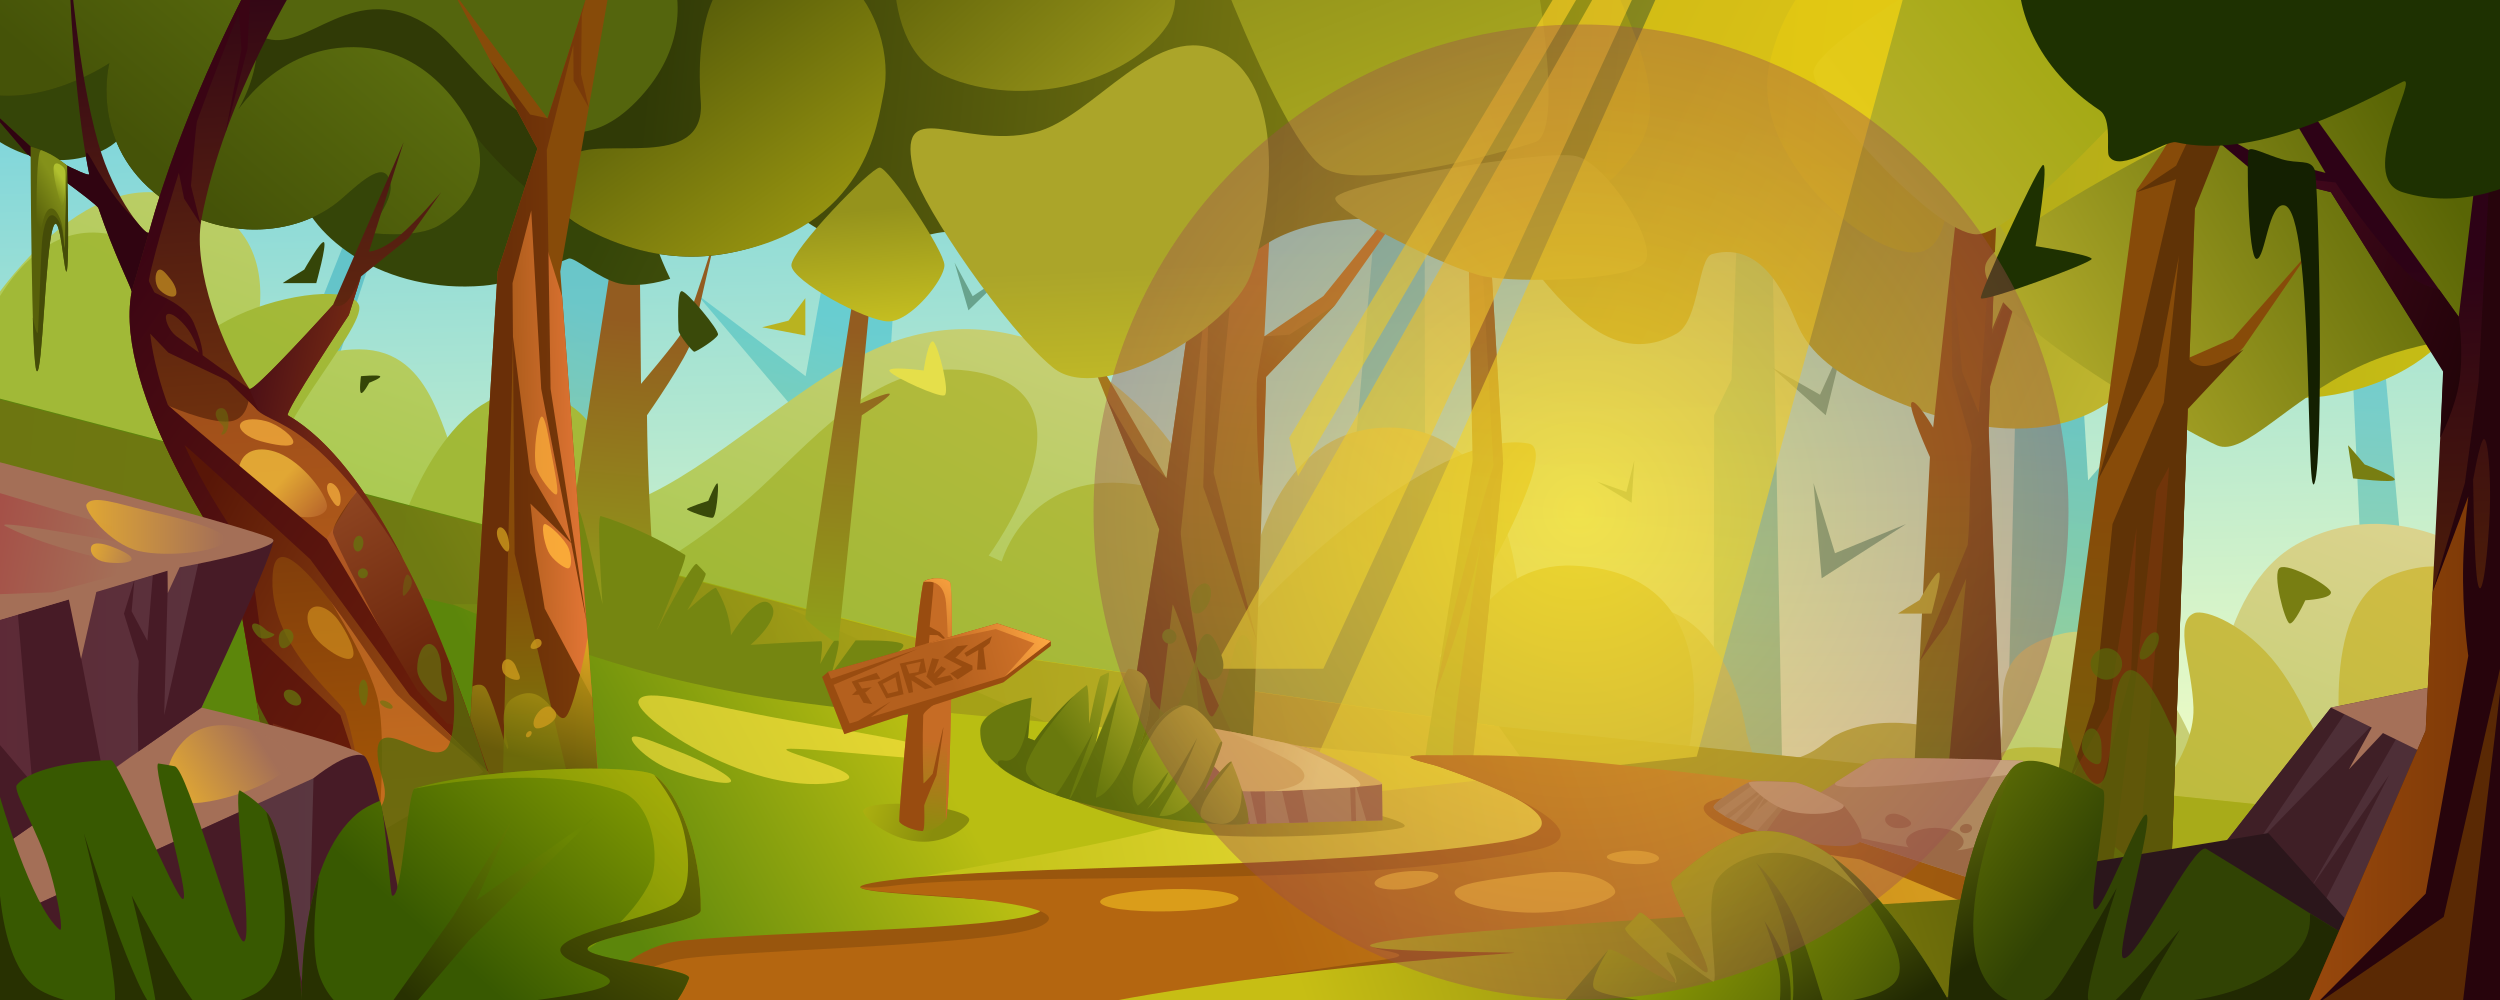 <?xml version="1.0" encoding="utf-8"?>
<!-- Generator: Adobe Illustrator 27.5.0, SVG Export Plug-In . SVG Version: 6.00 Build 0)  -->
<svg version="1.1" id="Layer_3" xmlns="http://www.w3.org/2000/svg" xmlns:xlink="http://www.w3.org/1999/xlink" x="0px" y="0px"
	 viewBox="0 0 700 280" style="enable-background:new 0 0 700 280;" xml:space="preserve">
<g>
	<defs>
		<rect id="SVGID_1_" width="700" height="280"/>
	</defs>
	<clipPath id="SVGID_00000027575489989562198440000002080908971793505682_">
		<use xlink:href="#SVGID_1_"  style="overflow:visible;"/>
	</clipPath>
	<g id="Ñëîé-4" style="clip-path:url(#SVGID_00000027575489989562198440000002080908971793505682_);">
		
			<linearGradient id="SVGID_00000140699301972133738580000000623123952637627061_" gradientUnits="userSpaceOnUse" x1="-2648.891" y1="1930.407" x2="-2649.635" y2="1962.112" gradientTransform="matrix(7 0 0 -7 18894 13728)">
			<stop  offset="0" style="stop-color:#ECFBC4"/>
			<stop  offset="1" style="stop-color:#6CCFDF"/>
		</linearGradient>
		<path style="fill:url(#SVGID_00000140699301972133738580000000623123952637627061_);" d="M0,0h700v280H0V0z"/>
		<path style="fill:#68A38D;" d="M496.176,102.9l13.43,7.627l6.642-14.726l-5.051,20.481L496.176,102.9z"/>
		<path style="fill:#68A38D;" d="M447.145,134.842l8.242,2.899l2.22-8.864l-0.757,11.909L447.145,134.842z"/>
		<path style="fill:#68A38D;" d="M267.279,73.528l5.07,9.41l9.307-6.192l-10.491,10.151L267.279,73.528z"/>
		
			<linearGradient id="SVGID_00000090261600315263415570000013745341806844669848_" gradientUnits="userSpaceOnUse" x1="-2621.556" y1="1916.685" x2="-2620.332" y2="1891.654" gradientTransform="matrix(6.915 1.087 1.087 -6.915 16538.519 16216.617)">
			<stop  offset="0" style="stop-color:#46B6C1"/>
			<stop  offset="1" style="stop-color:#A4C93F"/>
		</linearGradient>
		
			<path style="opacity:0.663;fill:url(#SVGID_00000090261600315263415570000013745341806844669848_);enable-background:new    ;" d="
			M489.198-11.102l5.601,1.642l4.746,253.128l-19.739-3.104l0.139-124.281l4.872-10.014L489.198-11.102z"/>
		
			<linearGradient id="SVGID_00000127033051449317206890000004075302123545607858_" gradientUnits="userSpaceOnUse" x1="-2356.129" y1="1978.491" x2="-2354.906" y2="1953.459" gradientTransform="matrix(10.699 4.508 2.26 -5.363 20973.717 21323.51)">
			<stop  offset="0" style="stop-color:#4BC2CE"/>
			<stop  offset="1" style="stop-color:#A4C93F"/>
		</linearGradient>
		
			<path style="opacity:0.663;fill:url(#SVGID_00000127033051449317206890000004075302123545607858_);enable-background:new    ;" d="
			M247.29-14.023l8.604,4.304l-13.216,219.367l-30.54-12.869l13.138-78.788l-30.18-35.615l16.217,12.22l3.658,2.756l3.941,2.97
			l6.656,5.016L247.29-14.023z"/>
		
			<linearGradient id="SVGID_00000140009556391465035010000004729777127515530408_" gradientUnits="userSpaceOnUse" x1="-2266.358" y1="2131.951" x2="-2265.135" y2="2106.92" gradientTransform="matrix(9.517 6.651 3.334 -4.77 14557.413 25325.977)">
			<stop  offset="0" style="stop-color:#49B7C2"/>
			<stop  offset="1" style="stop-color:#A4C93F"/>
		</linearGradient>
		
			<path style="opacity:0.663;fill:url(#SVGID_00000140009556391465035010000004729777127515530408_);enable-background:new    ;" d="
			M130.052-17.082l-0.589,11.506L72.349,168.561l-15.958,0.61L130.052-17.082z"/>
		
			<linearGradient id="SVGID_00000149341919466796914690000007858823957307417001_" gradientUnits="userSpaceOnUse" x1="-2691.99" y1="1903.671" x2="-2690.767" y2="1878.64" gradientTransform="matrix(11.518 1.457 1.007 -7.964 29755.644 19193.143)">
			<stop  offset="0" style="stop-color:#56BFC9"/>
			<stop  offset="1" style="stop-color:#A4C93F"/>
		</linearGradient>
		
			<path style="opacity:0.663;fill:url(#SVGID_00000149341919466796914690000007858823957307417001_);enable-background:new    ;" d="
			M652.667-30.9l4.369,14.134l22.157,246.744l-14.299,11.596L652.667-30.9z"/>
		
			<linearGradient id="SVGID_00000131347666480907598350000016052072920593552307_" gradientUnits="userSpaceOnUse" x1="-2483.443" y1="1948.963" x2="-2482.22" y2="1923.932" gradientTransform="matrix(11.303 2.655 1.836 -7.815 24884.676 21946.467)">
			<stop  offset="0" style="stop-color:#56BFC9"/>
			<stop  offset="1" style="stop-color:#A4C93F"/>
		</linearGradient>
		
			<path style="opacity:0.663;fill:url(#SVGID_00000131347666480907598350000016052072920593552307_);enable-background:new    ;" d="
			M391.139-7.241L398.813,0l0.343,233.276l-28.629-6.166L391.139-7.241z"/>
		
			<linearGradient id="SVGID_00000172442451988012609590000014297086578939795620_" gradientUnits="userSpaceOnUse" x1="-2297.481" y1="2015.328" x2="-2296.258" y2="1990.296" gradientTransform="matrix(10.701 4.504 2.43 -5.774 19834.592 22063.459)">
			<stop  offset="0" style="stop-color:#52B9C3"/>
			<stop  offset="1" style="stop-color:#A4C93F"/>
		</linearGradient>
		
			<path style="opacity:0.663;fill:url(#SVGID_00000172442451988012609590000014297086578939795620_);enable-background:new    ;" d="
			M169.585-27.324l8.588,4.345l-3.646,213.803l-46.16,7.3l20.258-110.802L100.49,23.726l24.664,22.525l5.752-27.536l0.422,31.888
			l20.466,19.978L169.585-27.324z"/>
		
			<linearGradient id="SVGID_00000080889341080102136920000010657765025579213999_" gradientUnits="userSpaceOnUse" x1="-2626.351" y1="1886.125" x2="-2625.127" y2="1861.094" gradientTransform="matrix(10.499 2.172 1.418 -6.855 25489.83 18747.088)">
			<stop  offset="0" style="stop-color:#43B3BE"/>
			<stop  offset="1" style="stop-color:#A4C93F"/>
		</linearGradient>
		
			<path style="opacity:0.663;fill:url(#SVGID_00000080889341080102136920000010657765025579213999_);enable-background:new    ;" d="
			M567.292-13.886l8.53,2.533l8.846,145.872l50.471-58.474l-48.23,76.961l4.418,93.445l-29.968-6.2L567.292-13.886z"/>
		
			<linearGradient id="SVGID_00000089537734722598014530000015068726901794187411_" gradientUnits="userSpaceOnUse" x1="-2649.818" y1="1928.407" x2="-2635.437" y2="1968.599" gradientTransform="matrix(7 0 0 -7 18894 13728)">
			<stop  offset="0" style="stop-color:#AACA51"/>
			<stop  offset="1" style="stop-color:#F7D8B1"/>
		</linearGradient>
		<path style="fill:url(#SVGID_00000089537734722598014530000015068726901794187411_);" d="M-10.589,97.812
			c0,0,25.685-48.51,56.511-43.671c47.246,7.417,18.046,60.225,18.046,60.225l5.631,1.916c0,0,9.006-18.47,30.892-18.47
			s23.108,26.335,29.536,35.367c7.786,10.94,21.439,17.814,48.147,6.821c21.043-8.662,45.101-32.436,66.625-42.188
			c39.385-17.845,74.059,10.355,86.526,31.534c10.341,17.566,12.349,50.959,12.349,50.959l3.617,0.231
			c0,0,1.198-60.824,41.633-60.824c42.657,0,37.076,70.358,37.076,70.358l3.803,2.082c0,0,15.116-21.142,24.921-22.338
			c29.571-3.607,34.255,35.425,34.255,35.425s12.585,46.647,30.295,47.568s37.162-33.081,40.543-43.882
			c3.382-10.802-5.645-25.927,17.535-31.479c23.179-5.552,37.138,31.479,37.138,31.479h4.675c0,0-0.122-43.975,24.728-56.967
			c47.536-24.853,93.782,46.166,93.782,46.166l-21.721,120.959H-19.106L-10.589,97.812z"/>
		
			<linearGradient id="SVGID_00000145051326043450085110000012963082310111368626_" gradientUnits="userSpaceOnUse" x1="-2652.648" y1="1928.307" x2="-2632.459" y2="1966.483" gradientTransform="matrix(7 0 0 -7 18894 13728)">
			<stop  offset="0" style="stop-color:#A1B937"/>
			<stop  offset="1" style="stop-color:#DFBD48"/>
		</linearGradient>
		<path style="fill:url(#SVGID_00000145051326043450085110000012963082310111368626_);" d="M-7.762,99.715
			c0,0,13.056-44.069,43.406-32.742c26.155,9.761,5.341,37.22,5.341,37.22l1.722,1.924c0,0,10.105-11.406,23.493-17.675
			C80.141,81.913,98.441,80.1,100.49,85.4c2.479,6.411-29.533,39.524-22.237,48.617c1.67,2.082,35.248,10.024,35.248,10.024
			s14.414-41.577,40.193-33.382c25.779,8.194,15.691,47.949,15.691,47.949l10.088,2.185c0,0,16.974-8.935,33.299-24.04
			c17.466-16.162,34.928-37.505,60.796-32.56c35.991,6.881,3.26,51.375,3.26,51.375l3.641,1.634c0,0,7.016-25.136,36.264-21.741
			c31.079,3.609,26.898,37.709,26.898,37.709s2.495,4.617,6.37-0.337c10.168-12.994,54.555-53.04,77.995-48.646
			C438.819,126.216,403,183.769,403,183.769l3.53,2.265c0,0,8.301-28.785,34.037-27.656c49.108,2.153,30.201,60.136,30.201,60.136
			s18.27-2.365,30.563-5.657c7.764-2.08,9.548-5.381,12.783-7.045c14.945-7.689,35.229-0.191,37.617,0.664
			c5.001,1.791,4.854,6.992,4.854,6.992s3.839-3.248,6.537-3.821c5.692-1.208,25.155,0.253,29.775,3.21
			c5.35,3.422,0.495,11.202,0.495,11.202s6.078,5.649,14.385-7.225c2.438-3.779,6.639-11.237,6.393-18.711
			c-0.384-11.699-5.68-23.982,0.203-26.431c3.021-1.258,14.565,3.233,23.36,14.749c8.845,11.581,14.933,30.19,14.933,30.19
			l3.681-0.993c0,0-8.331-46.451,13.515-54.685c31.438-11.849,31.438,25.08,31.438,25.08l16.506,64.69H-17.807L-7.762,99.715z"/>
		
			<linearGradient id="SVGID_00000145756461513775928450000016441636332492295085_" gradientUnits="userSpaceOnUse" x1="-2656.901" y1="1922.053" x2="-2669" y2="1915.294" gradientTransform="matrix(7 0 0 -7 18894 13728)">
			<stop  offset="0" style="stop-color:#B9BE12"/>
			<stop  offset="1" style="stop-color:#5C860B"/>
		</linearGradient>
		<path style="fill:url(#SVGID_00000145756461513775928450000016441636332492295085_);" d="M-29.624,103.908l299.485,77.943
			l149.839,21.571l317.975,32.619l-0.973,142.686H-43.096L-29.624,103.908z"/>
		
			<linearGradient id="SVGID_00000115502907719127511520000009010618998255619987_" gradientUnits="userSpaceOnUse" x1="-2637.827" y1="1935.149" x2="-2665.167" y2="1929.138" gradientTransform="matrix(7 0 0 -7 18894 13728)">
			<stop  offset="0" style="stop-color:#F9E040"/>
			<stop  offset="1" style="stop-color:#B9BE12"/>
		</linearGradient>
		<path style="fill:url(#SVGID_00000115502907719127511520000009010618998255619987_);" d="M269.861,181.851l149.839,21.571
			l18.665,26.26l-17.487,12.288c0,0-153.684,4.707-164.984,4.507c-11.299-0.2,110.354-16.832,83.919-25.069
			c-17.786-5.543-120.023-51.591-120.023-51.591L269.861,181.851z"/>
		
			<linearGradient id="SVGID_00000043428598288872180140000006189336983868724913_" gradientUnits="userSpaceOnUse" x1="-2619.137" y1="1932.616" x2="-2707.262" y2="1940.826" gradientTransform="matrix(7 0 0 -7 18877.775 13726.298)">
			<stop  offset="0" style="stop-color:#929122"/>
			<stop  offset="1" style="stop-color:#805C17"/>
		</linearGradient>
		
			<path style="opacity:0.44;fill:url(#SVGID_00000043428598288872180140000006189336983868724913_);enable-background:new    ;" d="
			M-31.247,103.738l299.485,77.943l136.496,19.65l13.343,1.921l73.613,7.552l244.36,25.068l-0.14,20.688l-247.857-35.977
			l-239.945-22.629l-268.836-63.375L-31.247,103.738z"/>
		
			<linearGradient id="SVGID_00000106868160824330824650000003318725857648517301_" gradientUnits="userSpaceOnUse" x1="-2673.261" y1="1948.286" x2="-2674.363" y2="1936.029" gradientTransform="matrix(7 0 0 -7 18894 13728)">
			<stop  offset="0" style="stop-color:#935C20"/>
			<stop  offset="1" style="stop-color:#90A019"/>
		</linearGradient>
		<path style="fill:url(#SVGID_00000106868160824330824650000003318725857648517301_);" d="M175.735,44.239l3.085-4.405
			c0,0,0.325,33.014,0.661,67.654c0,0,9.463-11.145,11.509-14.482c2.046-3.336,9.629-27.895,9.629-27.895
			s-5.698,24.928-6.803,29.788c-1.105,4.862-12.661,21.383-12.661,21.383c0.297,30.771,3.137,58.074,3.137,59.941
			c0,1.425-10.507,2.68-18.225,0.453c-5.522-1.593-8.937-6.444-9.178-7.505C156.41,167.062,175.735,44.239,175.735,44.239z"/>
		
			<linearGradient id="SVGID_00000103948073408274084210000013722434496360225697_" gradientUnits="userSpaceOnUse" x1="-2762.642" y1="1953.382" x2="-2763.743" y2="1941.125" gradientTransform="matrix(7 0 0 -7 19580.162 13766.825)">
			<stop  offset="0" style="stop-color:#935C20"/>
			<stop  offset="1" style="stop-color:#90A019"/>
		</linearGradient>
		<path style="fill:url(#SVGID_00000103948073408274084210000013722434496360225697_);" d="M244.351,48.121l3.085-4.405
			l-6.575,69.301c0,0,8.177-3.5,8.287-2.684c0.109,0.816-7.851,5.949-7.851,5.949l-6.616,64.276c0,0-8.937-6.444-9.178-7.505
			C225.026,170.945,244.351,48.121,244.351,48.121z"/>
		
			<linearGradient id="SVGID_00000163779568478177905450000016234710538421590184_" gradientUnits="userSpaceOnUse" x1="-2639.865" y1="1948.762" x2="-2641.4" y2="1931.63" gradientTransform="matrix(7 0 0 -7 18894 13728)">
			<stop  offset="0" style="stop-color:#935C20"/>
			<stop  offset="1" style="stop-color:#7F9516"/>
		</linearGradient>
		<path style="fill:url(#SVGID_00000163779568478177905450000016234710538421590184_);" d="M410.371,28.397h4.432l6.075,101.458
			c0,0-8.122,83.19-8.702,84.114c-1.114,1.777-13.02-0.601-13.02-2.422c0-1.756,13.175-82.45,13.175-82.45L410.371,28.397z"/>
		<path style="opacity:0.754;fill:#84521B;enable-background:new    ;" d="M412.599,28.397h2.204l6.075,101.458
			c0,0-8.122,83.19-8.702,84.114c-0.527,0.84-1.908,0.519-4.86,0c-2.603-0.458,5.679-52.435,9.262-74.182
			c0.122-0.741-1.558,12.029-4.646,23.554c-4.264,15.912-10.34,32.138-10.212,31.37c0.253-1.523,4.188-19.618,8.298-35.573
			c3.973-15.424,8.129-28.75,8.129-28.75L412.599,28.397z"/>
		
			<linearGradient id="SVGID_00000104681778435670747720000002150692236677820860_" gradientUnits="userSpaceOnUse" x1="-2648.274" y1="1952.947" x2="-2650.626" y2="1927.18" gradientTransform="matrix(7 0 0 -7 18894 13728)">
			<stop  offset="0" style="stop-color:#BE7523"/>
			<stop  offset="1" style="stop-color:#69790D"/>
		</linearGradient>
		<path style="fill:url(#SVGID_00000104681778435670747720000002150692236677820860_);" d="M347.29-11.102h11.995l-5.259,105.277
			l16.501-11.261l39.491-48.885L373.863,85.4l-19.359,20.109c0,0-3.39,107.349-4.504,109.894c-1.021,2.332-9.157,4.263-17.819,3.667
			c-8.66-0.597-15.784-3.396-16.824-6.054c-1.04-2.657,9.232-64.801,9.232-64.801l-23.332-57.778l25.368,43.488L347.29-11.102z"/>
		
			<linearGradient id="SVGID_00000046332668230796043880000006206339314097359779_" gradientUnits="userSpaceOnUse" x1="-2648.678" y1="1944.628" x2="-2646.242" y2="1948.878" gradientTransform="matrix(7 0 0 -7 18894 13728)">
			<stop  offset="0" style="stop-color:#90500A"/>
			<stop  offset="1" style="stop-color:#A0761B"/>
		</linearGradient>
		<path style="fill:url(#SVGID_00000046332668230796043880000006206339314097359779_);" d="M354.026,94.175l6.946-0.449
			l12.891-8.326l-19.359,20.109c0,0-0.262,8.297-0.664,20.332c-0.868,25.961-2.213-4.388-1.951-18.35
			C351.943,104.644,354.026,94.175,354.026,94.175z"/>
		
			<linearGradient id="SVGID_00000093144533674520786370000013715704844749536149_" gradientUnits="userSpaceOnUse" x1="-2655.889" y1="1938.713" x2="-2647.121" y2="1949.717" gradientTransform="matrix(7 0 0 -7 18894 13728)">
			<stop  offset="0" style="stop-color:#693B0A"/>
			<stop  offset="1" style="stop-color:#A0761B"/>
		</linearGradient>
		
			<path style="opacity:0.853;fill:url(#SVGID_00000093144533674520786370000013715704844749536149_);enable-background:new    ;" d="
			M347.29-11.102c0,0,3.885,28.971,0,66.694l-7.476,76.769l12.076,47.09l-14.993-43.132l1.979-64.735
			c-2.636,25.389-5.559,53.028-8.252,77.33c-0.239,2.159,5.3,36.991,5.3,36.991l12.228,26.408l-11.612-0.767l-1.897-25.06
			c0,0-6.194-18.241-6.322-17.13c-3.233,28.128-5.83,48.004-6.687,47.713c-3.384-1.148-5.713-2.621-6.274-4.054
			c-1.04-2.657,9.232-64.801,9.232-64.801l-14.844-36.812l9.071,15.353l7.81,7.169L347.29-11.102z"/>
		<path style="opacity:0.808;fill:#6E7F0C;enable-background:new    ;" d="M351.386,192.378
			c-0.56,12.956-1.067,22.296-1.386,23.026c-1.021,2.332-9.157,4.263-17.819,3.667c-8.66-0.597-15.784-3.396-16.824-6.054
			c-0.396-1.011,0.847-10.639,2.538-22.179c0.452-3.086,6.132,9.71,9.513,9.422c2.607-0.222,7.454-15.761,7.454-15.761
			s2.749,18.851,4.95,15.761c3.76-5.278,5.131-20.02,7.476-22.058C349.679,176.125,351.772,183.436,351.386,192.378z"/>
		
			<linearGradient id="SVGID_00000099659770884198059870000003202264674325738889_" gradientUnits="userSpaceOnUse" x1="-2665.329" y1="1971.4" x2="-2611.158" y2="1943.925" gradientTransform="matrix(7 0 0 -7 18894 13728)">
			<stop  offset="0" style="stop-color:#354508"/>
			<stop  offset="1" style="stop-color:#C8BD31"/>
		</linearGradient>
		<path style="fill:url(#SVGID_00000099659770884198059870000003202264674325738889_);" d="M-43.096-35.622h808.133
			c0,0-9.59,82.58-47.229,100.733c-37.638,18.152-65.141-21.33-108.166-31.955c-43.025-10.625-67.103-7.219-58.55,11.184
			c1.469,3.163,22.852,8.146,33.165,20.771c12.664,15.502,15.778,35.951,14.54,38.797c-1.239,2.846-19.201,29.055-69.154,7.963
			c-18.858-7.963-23.88-15.318-26.384-21.044s-8.887-23.69-23.843-19.69c-4.064,1.087-3.557,18.666-9.944,22.26
			c-33.697,18.959-53.919-59.265-87.007-62.91c-5.62-0.619-17.734,13.046-30.169,20.442c-13.157,7.824-26.996,12.284-30.414,10.22
			c-3.648-2.204,7.563-21.401-0.442-26.658c-4.967-3.261-22.99,4.797-39.744,6.794c-37.731,4.497-47.223-45.433-47.223-45.433
			s7.775-1.389-36.049,8.6c-43.824,9.989-6.163,10.702-4.505,35.505c0.333,4.974-2.985,12.787-10.462,20.089
			c-3.281,3.204,4.201,18.002,4.201,18.002s-7.93,2.764-14.261,1.327c-5.578-1.266-12.67-7.545-14.164-6.977
			c-6.567,2.493-15.058,6.854-23.865,7.601c-27.341,2.32-48.711-13.198-52.03-27.89c-4.049-17.923,18.945-18.586,17.153-24.16
			c-1.792-5.573,0-21.703-36.627-22.511c-21.396-0.472-30.859,4.787-31.156,9.269c-0.398,6.008,12.233,22.757-7.746,28.891
			C9.11,48.466-3.411,37.336-3.411,37.336L-43.096-35.622z"/>
		
			<linearGradient id="SVGID_00000024711863837723794000000009600984205844428689_" gradientUnits="userSpaceOnUse" x1="-2620.08" y1="1943.156" x2="-2620.023" y2="1925.543" gradientTransform="matrix(7 0 0 -7 18894 13728)">
			<stop  offset="0" style="stop-color:#874B09"/>
			<stop  offset="1" style="stop-color:#5C870A"/>
		</linearGradient>
		<path style="fill:url(#SVGID_00000024711863837723794000000009600984205844428689_);" d="M555.108-7.241h6.25l-3.583,100.762
			l14.027-34.388l-14.551,49.123l-0.44,12.371l4.547,118.118c0,0-6.432,4.922-15.476,2.572c-9.043-2.351-10.67-4.96-10.67-8.042
			c0-5.044,5.176-105.303,5.176-105.303s-6.234-13.709-5.179-15.228c1.054-1.52,6.077,6.98,6.077,6.98L555.108-7.241z"/>
		
			<linearGradient id="SVGID_00000029764010748188836760000009789772215368942736_" gradientUnits="userSpaceOnUse" x1="-2613.333" y1="1937.019" x2="-2622.613" y2="1947.484" gradientTransform="matrix(7 0 0 -7 18894 13728)">
			<stop  offset="0" style="stop-color:#4D2A04"/>
			<stop  offset="1" style="stop-color:#824A0C"/>
		</linearGradient>
		
			<path style="opacity:0.884;fill:url(#SVGID_00000029764010748188836760000009789772215368942736_);enable-background:new    ;" d="
			M561.358-8.549l-3.583,100.762l14.027-34.387l-14.551,49.123l-0.44,12.37l4.547,118.118c0,0-6.432,4.923-15.476,2.573
			c-3.432-0.893,0.603-33.987,4.664-78.084l-5.385,12.648l-7.699,10.606l13.492-32.611c0.856-9.457,0.356-17.931,1.137-27.798
			c0.041-0.515-5.475-19.433-5.475-19.433s-0.288-33.193-0.226-33.989c0.069-0.885,2.976,32.69,2.976,32.69
			s4.664,11.877,4.701,11.399C558.769,53.652,561.358-8.549,561.358-8.549z"/>
		
			<linearGradient id="SVGID_00000097460202625160428190000003538954127410611387_" gradientUnits="userSpaceOnUse" x1="-2598.507" y1="1954.056" x2="-2672.942" y2="1961.716" gradientTransform="matrix(7 0 0 -7 18894 13728)">
			<stop  offset="0" style="stop-color:#C8BE14"/>
			<stop  offset="0.383" style="stop-color:#ADA51A"/>
			<stop  offset="1" style="stop-color:#303A06"/>
		</linearGradient>
		<path style="fill:url(#SVGID_00000097460202625160428190000003538954127410611387_);" d="M-19.106-35.622l480.571-5.179
			l303.572,5.179c0,0-32.837,14.521-55.034,46.101c-9.359,13.319-52.415,23.078-27.056,50.668
			c24.48,26.636-11.598,52.437-44.521,50.225c-32.924-2.211-56.006-11.503-79.7-50.225c-17.933-29.307-8.607,2.983-19.223,8.734
			c-11.397,6.173-49.827-23.868-44.104-51.68c4.544-22.081,20.464-32.087,20.464-32.087s2.35-36.353-21.491-41.053
			c-20.268-3.996-48.435,3.824-50.127,24.039c-1.607,19.206,28.19,52.936,13.886,73.096c-25.43,35.841-64.046,10.077-97.159,22.915
			c-27.436,10.637-26.988,46.113-59.714,32.701c-19.726-8.084-25.335-29.681-35.22-32.701c-4.552-1.391-20.955,7.746-35.228,0
			c-39.421-21.395,16.592-38.989,16.592-38.989s-4.336,38.107-44.498,44.946C162.744,77.907,133.1,37.989,133.1,37.989
			s6.715,14.806-10.155,25.105c-6.576,4.015-20.134,2.017-20.134,2.017s7.162-8.505,6.549-13.289
			c-0.994-7.751-7.911-1.261-13.635,3.786C82.986,66.841,60.061,68.05,43.054,53.802C25.105,38.764,30.633,17.675,30.633,17.675
			S4.731,35.238-14.975,21.71C-32.466,9.703-19.106-35.622-19.106-35.622z"/>
		
			<linearGradient id="SVGID_00000101097651001693198510000006697705493885965759_" gradientUnits="userSpaceOnUse" x1="-2666.839" y1="1951.621" x2="-2674.209" y2="1961.842" gradientTransform="matrix(7 0 0 -7 18894 13728)">
			<stop  offset="0" style="stop-color:#979410"/>
			<stop  offset="1" style="stop-color:#4A5108"/>
		</linearGradient>
		<path style="fill:url(#SVGID_00000101097651001693198510000006697705493885965759_);" d="M247.402,26.122
			c-1.746,7.902-4.336,38.107-44.498,44.946c-13.395,2.281-25.62-0.639-35.966-5.545c-12.321-5.843-17.859-12.763-7.048-21.806
			c7.327-6.128,37.806,4.983,36.329-15.319c-3.706-50.916,29.98-44.851,41.102-33.913c4.342,4.27,7.148,9.347,8.786,14.369
			C248.212,15.311,248.385,21.677,247.402,26.122z"/>
		
			<linearGradient id="SVGID_00000120532012694710124510000010730616662747684242_" gradientUnits="userSpaceOnUse" x1="-2694.363" y1="1955.892" x2="-2684.958" y2="1967.011" gradientTransform="matrix(7 0 0 -7 18894 13728)">
			<stop  offset="0" style="stop-color:#455308"/>
			<stop  offset="1" style="stop-color:#657911"/>
		</linearGradient>
		<path style="fill:url(#SVGID_00000120532012694710124510000010730616662747684242_);" d="M-19.106-35.622
			c0,0,60.493,10.803,81.301,28.381c20.808,17.578,1.931,41.93,1.931,41.93s11.211-21.618,34.855-21.485
			c24.555,0.138,34.119,24.785,34.119,24.785s6.715,14.806-10.155,25.105c-6.576,4.015-20.134,2.017-20.134,2.017
			s7.162-8.505,6.549-13.289c-0.994-7.751-7.911-1.261-13.635,3.786C82.986,66.841,60.061,68.05,43.054,53.802
			C25.105,38.764,30.633,17.675,30.633,17.675S4.731,35.238-14.975,21.71C-32.466,9.703-19.106-35.622-19.106-35.622z"/>
		<path style="fill:#54650D;" d="M71.8-2.53C78.84-16.582,127.671-30.9,155.742-30.9c28.072,0,47.49,33.682,22.432,59.297
			c-25.059,25.615-45.907-12.766-57.193-20.55C98.96-7.341,85.87,15.71,73.695,10.435C64.451,6.43,67.172,6.706,71.8-2.53z"/>
		<path style="fill:#758611;" d="M153.166,169.171c0,0-6.822-25.819,9.093-25.819c0.694,0,6.446,25.819,6.446,25.819
			s-1.763-25.06-0.491-24.683c7.046,2.089,17.048,6.71,23.634,10.912c0.828,0.528-7.862,20.952-7.862,20.952
			s10.037-19.462,11.111-18.433c0.907,0.869,1.729,1.749,2.472,2.63c0.512,0.608-5.134,10.353-5.134,10.353s7.629-6.995,8.085-6.239
			c4.258,7.07,4.135,13.228,4.135,13.228s7.477-12.4,11.06-8.719c3.582,3.681-5.569,11.388-5.569,11.388s9.649-0.657,19.784-1.023
			c0.692-0.025-0.266,6.376-0.266,6.376s3.464-6.481,4.019-6.497c0.326-0.009,0.65-0.018,0.974-0.025
			c0.91-0.023-1.804,9.155-1.804,9.155l6.718-9.24c6.573-0.055,11.965,0.179,13.139,1.013c2.435,1.731-14.217,8.837-9.016,11.185
			c21.271,9.6,11.382,9.87-2.709,7.533c-14.091-2.337-23.814-2.197-52.574-8.976c-28.76-6.779-61.636-20.889-61.636-20.889H153.166z
			"/>
		
			<linearGradient id="SVGID_00000054946387377043823380000010533072228925207462_" gradientUnits="userSpaceOnUse" x1="-2645.477" y1="1966.054" x2="-2641.638" y2="1956.062" gradientTransform="matrix(7 0 0 -7 18894 13728)">
			<stop  offset="0" style="stop-color:#8D8F1A"/>
			<stop  offset="1" style="stop-color:#AAA81F"/>
		</linearGradient>
		<path style="fill:url(#SVGID_00000054946387377043823380000010533072228925207462_);" d="M342.555-5.516l87.225-3.033
			c0,0,8.585,45.64,0,48.383c-8.585,2.742-48.875,13.968-59.253,7.088C360.15,40.043,342.555-5.516,342.555-5.516z"/>
		<path style="fill:#ABA529;" d="M373.863,55.592c0-3.974,58.864-13.909,67.456-11.876c8.592,2.034,23.202,24.746,19.153,29.83
			c-4.049,5.083-35.299,5.728-44.883,3.844C406.004,75.508,373.863,59.566,373.863,55.592z"/>
		
			<linearGradient id="SVGID_00000051374422225391760630000013790563627376720284_" gradientUnits="userSpaceOnUse" x1="-2615.033" y1="1961.729" x2="-2624.655" y2="1953.886" gradientTransform="matrix(7 0 0 -7 18894 13728)">
			<stop  offset="0" style="stop-color:#9EA70D"/>
			<stop  offset="1" style="stop-color:#B8B02D"/>
		</linearGradient>
		<path style="fill:url(#SVGID_00000051374422225391760630000013790563627376720284_);" d="M507.783,20.285
			c0-7.584,42.034-31.388,42.034-31.388l54.678,31.388c0,0-39.315,45.323-51.05,45.323S507.783,27.869,507.783,20.285z"/>
		
			<linearGradient id="SVGID_00000180346383100263891750000006801199196259242120_" gradientUnits="userSpaceOnUse" x1="-2601.646" y1="1954.409" x2="-2618.162" y2="1944.624" gradientTransform="matrix(7 0 0 -7 18894 13728)">
			<stop  offset="0" style="stop-color:#596505"/>
			<stop  offset="1" style="stop-color:#B8B02D"/>
		</linearGradient>
		<path style="fill:url(#SVGID_00000180346383100263891750000006801199196259242120_);" d="M556.19,73.522
			c5.979-12.893,108.395-64.885,119.56-60.567c11.165,4.318,27.288,64.829,23.755,74.247c-3.531,9.417-19.733,6.271-39.402,15.652
			c-19.669,9.381-31.802,25-39.274,21.871C613.355,121.596,550.211,86.416,556.19,73.522z"/>
		<defs>
			<filter id="Adobe_OpacityMaskFilter" filterUnits="userSpaceOnUse" x="363.436" y="-15.122" width="172.951" height="239.154">
				<feFlood  style="flood-color:white;flood-opacity:1" result="back"/>
				<feBlend  in="SourceGraphic" in2="back" mode="normal"/>
			</filter>
		</defs>
		
			<mask maskUnits="userSpaceOnUse" x="363.436" y="-15.122" width="172.951" height="239.154" id="SVGID_00000021092904064675036560000002609986098935769516_">
			<g style="filter:url(#Adobe_OpacityMaskFilter);">
				<defs>
					
						<filter id="Adobe_OpacityMaskFilter_00000132078895371490560610000007811964389631625117_" filterUnits="userSpaceOnUse" x="363.436" y="-15.122" width="172.951" height="239.154">
						<feFlood  style="flood-color:white;flood-opacity:1" result="back"/>
						<feBlend  in="SourceGraphic" in2="back" mode="normal"/>
					</filter>
				</defs>
				
					<mask maskUnits="userSpaceOnUse" x="363.436" y="-15.122" width="172.951" height="239.154" id="SVGID_00000021092904064675036560000002609986098935769516_">
					<g style="filter:url(#Adobe_OpacityMaskFilter_00000132078895371490560610000007811964389631625117_);">
					</g>
				</mask>
				
					<linearGradient id="SVGID_00000174567457702844968780000017065622950588672685_" gradientUnits="userSpaceOnUse" x1="-2510.109" y1="1985.292" x2="-2503.454" y2="2002.379" gradientTransform="matrix(8.814 -1.234 -0.971 -6.932 24490.744 10823.043)">
					<stop  offset="0" style="stop-color:#020202"/>
					<stop  offset="1" style="stop-color:#FFFFFF"/>
				</linearGradient>
				
					<path style="mask:url(#SVGID_00000021092904064675036560000002609986098935769516_);fill:url(#SVGID_00000174567457702844968780000017065622950588672685_);" d="
					M470.241-15.122l66.146,1.739l-61.3,225.231l-111.651,12.185l54.513-122.065l1.41-3.156L470.241-15.122z"/>
			</g>
		</mask>
		
			<linearGradient id="SVGID_00000129898679148108176290000015187496541217622418_" gradientUnits="userSpaceOnUse" x1="-2510.109" y1="1985.292" x2="-2503.454" y2="2002.379" gradientTransform="matrix(8.814 -1.234 -0.971 -6.932 24490.744 10823.043)">
			<stop  offset="0" style="stop-color:#FFFE29"/>
			<stop  offset="1" style="stop-color:#FFDB10"/>
		</linearGradient>
		
			<path style="opacity:0.634;fill:url(#SVGID_00000129898679148108176290000015187496541217622418_);enable-background:new    ;" d="
			M470.241-15.122l66.146,1.739l-61.3,225.231l-111.651,12.185l54.513-122.065l1.41-3.156L470.241-15.122z"/>
		<defs>
			
				<filter id="Adobe_OpacityMaskFilter_00000147178242349014727680000001051675021660173985_" filterUnits="userSpaceOnUse" x="339.814" y="-7.241" width="118.279" height="194.487">
				<feFlood  style="flood-color:white;flood-opacity:1" result="back"/>
				<feBlend  in="SourceGraphic" in2="back" mode="normal"/>
			</filter>
		</defs>
		
			<mask maskUnits="userSpaceOnUse" x="339.814" y="-7.241" width="118.279" height="194.487" id="SVGID_00000056413383561298773720000006333705009279323018_">
			<g style="filter:url(#Adobe_OpacityMaskFilter_00000147178242349014727680000001051675021660173985_);">
				<defs>
					
						<filter id="Adobe_OpacityMaskFilter_00000084496268637568899150000008763803837780090243_" filterUnits="userSpaceOnUse" x="339.814" y="-7.241" width="118.279" height="194.487">
						<feFlood  style="flood-color:white;flood-opacity:1" result="back"/>
						<feBlend  in="SourceGraphic" in2="back" mode="normal"/>
					</filter>
				</defs>
				
					<mask maskUnits="userSpaceOnUse" x="339.814" y="-7.241" width="118.279" height="194.487" id="SVGID_00000056413383561298773720000006333705009279323018_">
					<g style="filter:url(#Adobe_OpacityMaskFilter_00000084496268637568899150000008763803837780090243_);">
					</g>
				</mask>
				
					<linearGradient id="SVGID_00000122712526658115147480000007001298834623234178_" gradientUnits="userSpaceOnUse" x1="-2474.391" y1="1954.936" x2="-2467.737" y2="1972.023" gradientTransform="matrix(3.636 0.533 1.016 -6.926 7385.849 15016.337)">
					<stop  offset="0" style="stop-color:#020202"/>
					<stop  offset="1" style="stop-color:#FFFFFF"/>
				</linearGradient>
				
					<path style="mask:url(#SVGID_00000056413383561298773720000006333705009279323018_);fill:url(#SVGID_00000122712526658115147480000007001298834623234178_);" d="
					M449.912-7.241l8.181,4.71l-87.566,189.776h-30.713L449.912-7.241z"/>
			</g>
		</mask>
		
			<linearGradient id="SVGID_00000119815741779079945490000014713180469313368757_" gradientUnits="userSpaceOnUse" x1="-2474.391" y1="1954.936" x2="-2467.737" y2="1972.023" gradientTransform="matrix(3.636 0.533 1.016 -6.926 7385.849 15016.337)">
			<stop  offset="0" style="stop-color:#FFFE29"/>
			<stop  offset="1" style="stop-color:#FFD122"/>
		</linearGradient>
		
			<path style="opacity:0.634;fill:url(#SVGID_00000119815741779079945490000014713180469313368757_);enable-background:new    ;" d="
			M449.912-7.241l8.181,4.71l-87.566,189.776h-30.713L449.912-7.241z"/>
		<defs>
			
				<filter id="Adobe_OpacityMaskFilter_00000178922817517920345240000007990500686724530865_" filterUnits="userSpaceOnUse" x="360.972" y="-5.516" width="83.54" height="138.897">
				<feFlood  style="flood-color:white;flood-opacity:1" result="back"/>
				<feBlend  in="SourceGraphic" in2="back" mode="normal"/>
			</filter>
		</defs>
		
			<mask maskUnits="userSpaceOnUse" x="360.972" y="-5.516" width="83.54" height="138.897" id="SVGID_00000134944959058613443490000017521787368994046627_">
			<g style="filter:url(#Adobe_OpacityMaskFilter_00000178922817517920345240000007990500686724530865_);">
				<defs>
					
						<filter id="Adobe_OpacityMaskFilter_00000071551469419512690510000004176213046310370464_" filterUnits="userSpaceOnUse" x="360.972" y="-5.516" width="83.54" height="138.897">
						<feFlood  style="flood-color:white;flood-opacity:1" result="back"/>
						<feBlend  in="SourceGraphic" in2="back" mode="normal"/>
					</filter>
				</defs>
				
					<mask maskUnits="userSpaceOnUse" x="360.972" y="-5.516" width="83.54" height="138.897" id="SVGID_00000134944959058613443490000017521787368994046627_">
					<g style="filter:url(#Adobe_OpacityMaskFilter_00000071551469419512690510000004176213046310370464_);">
					</g>
				</mask>
				
					<linearGradient id="SVGID_00000129176476998029826290000011128662169631777702_" gradientUnits="userSpaceOnUse" x1="-2336.016" y1="1969.024" x2="-2327.249" y2="1980.172" gradientTransform="matrix(3.636 0.533 1.016 -6.926 6869.767 14986.486)">
					<stop  offset="0" style="stop-color:#020202"/>
					<stop  offset="1" style="stop-color:#FFFFFF"/>
				</linearGradient>
				
					<path style="mask:url(#SVGID_00000134944959058613443490000017521787368994046627_);fill:url(#SVGID_00000129176476998029826290000011128662169631777702_);" d="
					M438.047-5.516h6.465l-81.075,138.897l-2.465-10.785L438.047-5.516z"/>
			</g>
		</mask>
		
			<linearGradient id="SVGID_00000118379935056040907550000004157364710443318926_" gradientUnits="userSpaceOnUse" x1="-2336.016" y1="1969.024" x2="-2327.249" y2="1980.172" gradientTransform="matrix(3.636 0.533 1.016 -6.926 6869.767 14986.486)">
			<stop  offset="0" style="stop-color:#FFFE29"/>
			<stop  offset="1" style="stop-color:#FFD122"/>
		</linearGradient>
		
			<path style="opacity:0.634;fill:url(#SVGID_00000118379935056040907550000004157364710443318926_);enable-background:new    ;" d="
			M438.047-5.516h6.465l-81.075,138.897l-2.465-10.785L438.047-5.516z"/>
		
			<linearGradient id="SVGID_00000103225034416290780740000006391934798273458048_" gradientUnits="userSpaceOnUse" x1="-2612.031" y1="1939.563" x2="-2613.524" y2="1921.337" gradientTransform="matrix(7 0 0 -7 18894 13722.082)">
			<stop  offset="0" style="stop-color:#874B09"/>
			<stop  offset="1" style="stop-color:#6E6D0A"/>
		</linearGradient>
		<path style="fill:url(#SVGID_00000103225034416290780740000006391934798273458048_);" d="M636.343-11.579l7.3-3.762l-29.08,73.194
			l-1.509,42.256l12.116-5.312l21.671-24.641l-18.619,27.065l-15.663,16.748l-4.86,136.163h-35.899l17.718-131.927l8.729-64.995
			c0,0,5.958-8.484,8.685-13.261l-6.442-27.436l-9.115-20.157l10.958,18.257l10.016,19.843L636.343-11.579z"/>
		<path style="fill:#71350A;" d="M612.56,113.969l-4.86,136.163l-30.214-25.256l10.958-26.753l5.739-51.389l10.312-26.72
			L612.56,113.969z"/>
		<path style="fill:#603306;" d="M636.343-10.987l7.3-3.761l-29.08,73.194l-1.509,42.255c0,0,1.712,2.376,5.503,1.654
			c3.793-0.722,9.665-4.543,9.665-4.543l-15.663,16.748l-4.86,136.164l-9.452-0.509l6.521-85.548l1.049-13.755l1.544-20.25
			l-3.552,6.615l-5.562,51.106l-7.527,60.537l-9.862-0.412l15.844-60.126l1.546-40.745l-7.82,50.813l-11.251,20.728l7.344-22.732
			l4.985-49.713l9.539-22.602l2.916-6.909l1.891-4.479l4.262-41.134l-5.893,30.915l-16.77,31.87l10.795-36.584l11.073-47.623
			l-11.073,3.612l11.073-7.413L636.343-10.987z"/>
		
			<linearGradient id="SVGID_00000109019102497055251490000013560680376214682771_" gradientUnits="userSpaceOnUse" x1="-2677.474" y1="1938.58" x2="-2676.991" y2="1925.459" gradientTransform="matrix(7 0 0 -7 18894 13728)">
			<stop  offset="0" style="stop-color:#874B09"/>
			<stop  offset="1" style="stop-color:#72990D"/>
		</linearGradient>
		<path style="fill:url(#SVGID_00000109019102497055251490000013560680376214682771_);" d="M163.942,0h6.152l-13.215,76.045
			l11.424,152.685h-38.251l9.28-152.685l11.147-34.441L126.776-2.53l26.545,35.659L163.942,0z"/>
		
			<linearGradient id="SVGID_00000089538515076024347790000003246805589588284579_" gradientUnits="userSpaceOnUse" x1="-2675.717" y1="1940.851" x2="-2680.707" y2="1940.773" gradientTransform="matrix(7 0 0 -7 18894 13728)">
			<stop  offset="0" style="stop-color:#E27535"/>
			<stop  offset="1" style="stop-color:#874B09"/>
		</linearGradient>
		<path style="fill:url(#SVGID_00000089538515076024347790000003246805589588284579_);" d="M148.754,55.531l8.649,27.53
			l10.9,145.669l-23.304-74.312l-1.27-56.605l-1.581-20.422L148.754,55.531z"/>
		
			<linearGradient id="SVGID_00000081635705240757588360000016329745908232031159_" gradientUnits="userSpaceOnUse" x1="-2678.696" y1="1944.462" x2="-2664.521" y2="1944.553" gradientTransform="matrix(7 0 0 -7 18894 13728)">
			<stop  offset="0" style="stop-color:#6A2F08"/>
			<stop  offset="1" style="stop-color:#B3640D"/>
		</linearGradient>
		<path style="fill:url(#SVGID_00000081635705240757588360000016329745908232031159_);" d="M163.942,0l-1.045,4.057l-0.201,16.724
			l2.176,9.352l-4.271-7.548l-0.064-9.955l-7.427,29.392l1.049,66.839l10.163,65.712l-12.786-65.712l-1.354-24.295l-1.429-25.636
			l-5.244,20.343l0.589,75.786l18.659,78.215l4.605-16.608l-1.55-21.335L152.519,170.4l-2.602-15.982l-1.401-13.404l11.528,11.148
			l-11.609-19.716l-4.798-38.107l-3.068,134.391h-10.518l9.28-152.685l11.147-34.441l-13.072-24.396l11.029,14.852l4.886,1.069
			L163.942,0z"/>
		<path style="opacity:0.651;fill:#586A0A;enable-background:new    ;" d="M609.321,206.583l-1.621,44.141h-35.899l6.453-48.056
			c0,0,5.895,19.972,10.063,16.401c4.169-3.572,1.438-25.49,6.609-30.687C600.097,183.185,609.321,206.583,609.321,206.583z"/>
		
			<linearGradient id="SVGID_00000182524325049887420390000001143931282098137768_" gradientUnits="userSpaceOnUse" x1="-2677.778" y1="1930.72" x2="-2676.117" y2="1936.356" gradientTransform="matrix(7 0 0 -7 18894 13728)">
			<stop  offset="0" style="stop-color:#68660A"/>
			<stop  offset="1" style="stop-color:#EBBC1C"/>
		</linearGradient>
		
			<path style="opacity:0.796;fill:url(#SVGID_00000182524325049887420390000001143931282098137768_);enable-background:new    ;" d="
			M164.553,178.614l3.75,50.116h-38.251l2.22-36.516c0,0,2.68-1.616,3.972,0.881c2.671,5.163,5.141,16.552,5.905,16.552
			c1.134,0-4.217-10.928,1.721-14.315c8.812-5.025,11.417,6.833,14.15,5.662C160.752,199.825,164.553,178.614,164.553,178.614z"/>
		
			<linearGradient id="SVGID_00000047034841145544866790000005380947023271362448_" gradientUnits="userSpaceOnUse" x1="-2643.631" y1="1929.24" x2="-2656.52" y2="1930.236" gradientTransform="matrix(7 0 0 -7 18894 13728)">
			<stop  offset="0" style="stop-color:#BEB11F"/>
			<stop  offset="1" style="stop-color:#7C730D"/>
		</linearGradient>
		<path style="fill:url(#SVGID_00000047034841145544866790000005380947023271362448_);" d="M331.141,204.55l36.99,7.08l8.713,14.414
			c0,0,20.952,4.362,15.607,5.757c-5.344,1.394-40.564,3.84-59.082,1.476c-18.517-2.363-41.871-12.698-41.871-12.698L331.141,204.55
			z"/>
		<path style="fill:#AF885E;" d="M330.128,202.569l36.991,7.079l19.849,9.899l0.095,10.136L350,230.714l-37.962-6.682
			L330.128,202.569z"/>
		<path style="fill:#9C6946;" d="M330.128,202.569l36.991,7.079l19.849,9.899l0.095,10.136l-4.474,0.125l-3.145-10.602l0.239,10.682
			l-1.285,0.036l-0.419-11.151l-13.747,0.405l2.098,11.082l-5.3,0.147l-2.483-10.86h-4.523l0.556,11.04l-2.564,0.071L350,221.138
			l-2.71,0.271l2.71,9.305l-37.962-6.682L330.128,202.569z"/>
		<path style="fill:#9C6946;" d="M330.128,202.569l17.161,18.84l2.71,9.305l-37.962-6.682L330.128,202.569z"/>
		<path style="fill:#EAC969;" d="M330.128,202.569c0.89-0.863,37.28,7.079,37.28,7.079s20.849,9.124,19.559,9.899
			c-1.289,0.773-37.417,2.674-39.678,1.862C345.029,220.596,329.238,203.431,330.128,202.569z"/>
		
			<linearGradient id="SVGID_00000130629830862750602310000016144031321801727905_" gradientUnits="userSpaceOnUse" x1="-2646.403" y1="1930.029" x2="-2650.7" y2="1931.205" gradientTransform="matrix(7 0 0 -7 18894 13728)">
			<stop  offset="0" style="stop-color:#FFEE91"/>
			<stop  offset="1" style="stop-color:#EAC969"/>
			<stop  offset="1" style="stop-color:#000000"/>
		</linearGradient>
		<path style="fill:url(#SVGID_00000130629830862750602310000016144031321801727905_);" d="M344.647,204.888
			c5.129,1.018,10.695,2.181,15.038,3.102c4.524,0.96,27.068,11.997,19.781,12.422c-5.408,0.316-17.877,0.955-22.769,1.097
			c-2.797,0.081,12.117-0.858,7.706-6.094C361.524,211.996,341.355,204.234,344.647,204.888z"/>
		
			<linearGradient id="SVGID_00000088819851711820263680000010249634956982541453_" gradientUnits="userSpaceOnUse" x1="-2668.274" y1="1906.075" x2="-2664.024" y2="1909.698" gradientTransform="matrix(8.099 0 0 -9.09 21917.711 17546.484)">
			<stop  offset="0" style="stop-color:#69790D"/>
			<stop  offset="1" style="stop-color:#D6C832"/>
		</linearGradient>
		<path style="fill:url(#SVGID_00000088819851711820263680000010249634956982541453_);" d="M274.468,204.55
			c0-6.426,14.43-9.217,14.43-9.217l-1.057,11.31l1.871,0.689c0,0,6.56-9.533,14.536-15.468c0.668-0.497,0.696,10.799,0.696,10.799
			s2.612-12.993,3.257-13.338c0.72-0.384,1.444-0.725,2.169-1.015c1.054-0.421-3.59,19.786-3.59,19.786s8.396-20.891,9.208-20.849
			c12.03,0.617,2.466,23.563,2.466,23.563s5.704-13.36,12.935-13.36c3.899,0,7.708,4.593,10.824,10.357
			c0.388,0.72-5.121,13.779-5.121,13.779s7.29-9.375,7.766-8.261c0.406,0.949,0.791,1.901,1.153,2.843
			c0.252,0.657,0.494,1.31,0.722,1.954c0.337,0.946,0.647,1.873,0.93,2.767c1.578,4.995,2.274,8.967,1.669,9.561
			c-1.786,1.757-38.118-1.646-55.569-8.536C276.312,215.025,274.468,209.804,274.468,204.55z"/>
		
			<linearGradient id="SVGID_00000060729545003062631230000009768993902816959117_" gradientUnits="userSpaceOnUse" x1="-2670.937" y1="1904.622" x2="-2661.98" y2="1908.906" gradientTransform="matrix(8.099 0 0 -9.09 21917.711 17546.484)">
			<stop  offset="0" style="stop-color:#4D5907"/>
			<stop  offset="1" style="stop-color:#69790E"/>
		</linearGradient>
		
			<path style="opacity:0.616;fill:url(#SVGID_00000060729545003062631230000009768993902816959117_);enable-background:new    ;" d="
			M280.945,212.925c5.741,1.206,6.892-12.142,6.982-11.093c0.22,2.565-0.086,4.811-0.086,4.811l1.871,0.689
			c0,0,2.059-2.992,5.272-6.668c1.618-1.851,3.531-3.876,5.62-5.779c0.526-0.479-15.122,16.841-13.203,21.401
			c1.023,2.43,4.226,4.765,7.979,6.222c1.037,0.402,10.794-17.81,10.794-17.81s-7.004,18.931-6.71,18.986
			c0.946,0.179,14.331-32.006,14.331-32.006s-7.627,31.973-6.876,31.695c0.916-0.34,1.737-0.819,2.426-1.459
			c9.181-8.536,11.547-32.012,11.847-31.363c3,6.495-2.736,20.258-2.736,20.258s5.704-13.36,12.935-13.36
			c0.901,0-4.082,0.602-8.229,7.248c-3.606,5.782-8.559,15.794-4.573,20.87c0.029,0.037,1.921-1.515,3.763-3.654
			c2.245-2.606,4.538-5.881,4.831-5.689c0,0-1.483,3.311-3.135,6.137c-1.423,2.432-3.069,4.456-2.878,4.265
			c1.597-1.585,4.385-4.626,6.801-8.136c3.832-5.567,7.227-11.849,7.227-11.849s-2.388,6.234-5.196,11.849
			c-2.643,5.284-5.731,9.969-5.279,9.997c5.735,0.368,9.919-5.032,12.797-10.842c2.481-5.008,3.989-11.143,4.694-9.841
			c0.388,0.72-5.121,13.779-5.121,13.779s7.29-9.375,7.766-8.261c0.19,0.445-12.261,14.062-7.73,16.142
			c12.03,5.522,10.386-9.052,10.536-8.578c1.578,4.995,2.274,8.967,1.669,9.561c-1.786,1.757-38.118-1.646-55.569-8.536
			C276.312,215.025,278.73,212.46,280.945,212.925z"/>
		
			<linearGradient id="SVGID_00000095315312389557631730000009335840872789732773_" gradientUnits="userSpaceOnUse" x1="-2648.536" y1="1923.626" x2="-2627.295" y2="1930.584" gradientTransform="matrix(7 0 0 -7 18894 13728)">
			<stop  offset="0" style="stop-color:#99560D"/>
			<stop  offset="1" style="stop-color:#C06E13"/>
		</linearGradient>
		<path style="fill:url(#SVGID_00000095315312389557631730000009335840872789732773_);" d="M420.878,235.677
			c28.676-4.551-7.482-17.447-18.136-21.081c-2.866-0.977-13.557-3.049-3.789-3.049s21.609,1.004,42.86,3.049
			c21.251,2.045,42.145,5.605,42.145,5.605s110.103,15.574,69.487,30.523C512.828,265.674,321.492,280,321.492,280l-164.613,18.892
			c0,0,8.089-32.878,34.511-35.546c26.421-2.668,88.241-2.831,99.092-7.743c10.776-4.878-76.125-4.654-41.334-9.152
			C283.94,241.954,370.527,243.668,420.878,235.677z"/>
		
			<linearGradient id="SVGID_00000166643540092327344810000007782063621130957747_" gradientUnits="userSpaceOnUse" x1="-2648.265" y1="1923.267" x2="-2622.52" y2="1933.057" gradientTransform="matrix(7 0 0 -7 18894 13728)">
			<stop  offset="0" style="stop-color:#B46610"/>
			<stop  offset="1" style="stop-color:#D79F1F"/>
		</linearGradient>
		<path style="fill:url(#SVGID_00000166643540092327344810000007782063621130957747_);" d="M430.09,237.962
			c22.628-4.782-16.694-19.732-27.348-23.366c-2.866-0.977-13.557-3.074-3.789-3.074s21.976-0.551,43.227,1.494
			c21.251,2.045,50.885,5.756,50.885,5.756s100.996,17.002,60.38,31.952C512.828,265.674,321.492,280,321.492,280l-164.613,18.892
			c0,0,5.991-23.67,31.789-29.967c11.95-2.916,90.106-3.826,102.523-9.528c10.571-4.854-14.41-7.678-32.98-8.884
			c-8.693-0.564-15.89-1.113-17.203-2.005c-0.793-0.54,0.811,0.536,7.651-0.349C283.45,243.662,376.045,249.386,430.09,237.962z"/>
		
			<linearGradient id="SVGID_00000096780785535329795160000017702977044685013174_" gradientUnits="userSpaceOnUse" x1="-2617.834" y1="1925.909" x2="-2631.629" y2="1929.253" gradientTransform="matrix(7 0 0 -7 18894 13728)">
			<stop  offset="0" style="stop-color:#99560D"/>
			<stop  offset="1" style="stop-color:#AD6310"/>
		</linearGradient>
		<path style="fill:url(#SVGID_00000096780785535329795160000017702977044685013174_);" d="M483.414,223.308
			c14.48-1.899,81.766,9.968,81.766,9.968l-5.484,23.453l-38.819-16.084c0,0-21.332-2.959-27.66-4.968
			C486.888,233.669,466.866,225.478,483.414,223.308z"/>
		<path style="fill:#AF885E;" d="M523.942,212.857c2.818-1.31,42.454,0.159,42.454,0.159l7.687,20.259l-20.637,13.233l-53.9-17.779
			C499.545,228.73,521.125,214.167,523.942,212.857z"/>
		<path style="fill:#9C6946;" d="M563.076,226.043l-9.631,20.465l-53.9-17.779c0,0,24.734,8.294,43.368,9.431
			C561.547,239.297,563.076,226.043,563.076,226.043z"/>
		<path style="fill:#C6A27C;" d="M523.942,212.857c2.818-1.31,42.454,0.159,42.454,0.159l7.687,20.259l-8.903-16.635
			c0,0-58.035,6.803-50.754,2.132C516.951,217.153,523.217,213.195,523.942,212.857z"/>
		<path style="fill:#AF885E;" d="M489.676,219.07c1.418-0.61,10.309-0.11,12.779,0c2.471,0.109,13.77,6.433,13.77,6.433
			l4.651,10.174c0,0-21.971-1.51-26.564-2.402c-4.593-0.892-14.506-5.923-14.506-7.339
			C479.807,224.519,488.259,219.679,489.676,219.07z"/>
		<path style="fill:#A37C51;" d="M489.676,219.07c1.418-0.61,10.309-0.11,12.779,0c2.471,0.109-3.549,15.098-8.142,14.206
			c-0.643-0.125-1.39-0.33-2.199-0.596c-0.414-0.136,5.383-5.985,6.399-7.642c1.636-2.669-1.087-1.617-1.831-1.936
			c-0.106-0.046-0.694,0.4-1.527,1.098c-0.841,0.705-1.934,1.666-3.034,2.635c-0.464,0.409,3.065-5.008,2.617-4.615
			c-0.354,0.309-4.692,6.435-5.016,6.714c-1.275,1.1-2.253,1.894-2.393,1.829c-0.513-0.235-1.022-0.478-1.518-0.724
			c-0.292-0.145,8.289-8.486,8.007-8.632c-0.309-0.16-9.482,7.875-9.776,7.715c-0.39-0.211-0.764-0.422-1.116-0.628
			c-0.198-0.116,7.834-5.662,9.042-6.889c2.447-2.489-0.813-1.532-1.119-1.744c-0.217-0.15-9.934,7.33-10.11,7.191
			c-0.589-0.464-0.932-0.853-0.932-1.117C479.807,224.519,488.259,219.679,489.676,219.07z"/>
		<path style="fill:#9C6946;" d="M502.097,224.032c2.18-0.701,14.128,1.471,14.128,1.471s6.657,7.813,4.651,10.174
			c-2.005,2.362-12.849,0.627-12.849,0.627l-13.715-3.029C494.313,233.276,499.743,224.788,502.097,224.032z"/>
		<path style="fill:#C6A27C;" d="M489.676,219.07c1.418-0.61,10.309-0.11,12.779,0c2.471,0.109,13.587,5.807,13.77,6.433
			c0.5,1.711-7.508,3.34-14.643,1.722c-2.713-0.615-5.381-2.117-7.505-3.667c-0.812-0.592-3.165-2.684-3.527-3.076
			C489.828,219.699,489.49,219.15,489.676,219.07z"/>
		<path style="opacity:0.796;fill:#CC9A1C;enable-background:new    ;" d="M140.781,188.056c-0.533-1.513-0.136-3.032,0.888-3.392
			c1.023-0.36,2.284,0.575,2.817,2.088s1.698,3.197,0.676,3.557C144.138,190.669,141.314,189.569,140.781,188.056z"/>
		<path style="opacity:0.796;fill:#CC9A1C;enable-background:new    ;" d="M149.547,179.292c0.538-0.514,1.345-0.545,1.8-0.068
			c0.456,0.477,0.389,1.281-0.15,1.796c-0.539,0.514-2.035,0.961-2.491,0.484C148.251,181.026,149.008,179.805,149.547,179.292z"/>
		<path style="opacity:0.796;fill:#CC9A1C;enable-background:new    ;" d="M139.406,150.767c-0.492-1.458-0.294-2.841,0.443-3.09
			c0.737-0.248,1.733,0.732,2.226,2.189c0.492,1.457,0.811,4.304,0.074,4.553C141.412,154.667,139.898,152.224,139.406,150.767z"/>
		<path style="opacity:0.796;fill:#CC9A1C;enable-background:new    ;" d="M150.529,199.688c1.23-1.584,2.936-2.318,3.812-1.639
			c0.875,0.679,2.114,1.844,0.884,3.429c-1.23,1.584-4.465,2.989-5.34,2.309C149.011,203.108,149.299,201.272,150.529,199.688z"/>
		<path style="opacity:0.796;fill:#CC9A1C;enable-background:new    ;" d="M147.567,205.163c0.354-0.436,0.863-0.609,1.138-0.386
			c0.275,0.223,0.212,0.757-0.141,1.193c-0.354,0.436-0.863,0.609-1.138,0.386C147.15,206.133,147.214,205.599,147.567,205.163z"/>
		<path style="opacity:0.742;fill:#FCAE3A;enable-background:new    ;" d="M150.108,130.827
			c-0.963-4.521,0.553-14.011,1.541-14.188c0.988-0.178,1.884,5.473,2.701,10.022c0.817,4.55,2.381,11.626,1.392,11.804
			C154.755,138.641,150.626,133.258,150.108,130.827z"/>
		<path style="opacity:0.926;fill:#FCAE3A;enable-background:new    ;" d="M153.509,154.418c-1.281-2.729-2.038-7.683-0.948-7.683
			c1.091,0,5.776,4.302,6.734,7.009c0.832,2.35,0.834,5.395-0.256,5.395C157.949,159.139,154.568,156.675,153.509,154.418z"/>
		<path style="opacity:0.651;fill:#586A0A;enable-background:new    ;" d="M600.368,179.706c1.023-1.898,2.591-3.039,3.501-2.548
			c0.91,0.491,0.818,2.427-0.205,4.325c-1.023,1.898-3.252,3.594-4.161,3.104C598.592,184.096,599.344,181.604,600.368,179.706z"/>
		<path style="opacity:0.651;fill:#586A0A;enable-background:new    ;" d="M585.378,185.906c0-2.431,1.971-4.402,4.402-4.402
			c2.432,0,4.402,1.971,4.402,4.402c0,2.432-1.971,4.402-4.402,4.402C587.35,190.308,585.378,188.338,585.378,185.906z"/>
		<path style="opacity:0.651;fill:#586A0A;enable-background:new    ;" d="M582.9,208.965c0-2.763,1.236-5.003,2.76-5.003
			c1.525,0,2.76,2.24,2.76,5.003c0,2.764,0.299,5.004-1.226,5.004C585.67,213.969,582.9,211.729,582.9,208.965z"/>
		<path style="fill:#99560D;" d="M383.77,264.864l86.171-7.013V280l-127.386-4.614c0,0,28.944-4.626,43.525-6.474
			c9.755-1.236,4.919-2.115,0.983-2.902C385.116,265.619,383.77,264.864,383.77,264.864z"/>
		<path style="fill:#69790D;" d="M335.117,186.524c-0.862-2.652,0.595-8.335,2.558-8.973c1.964-0.638,3.69,4.01,4.552,6.661
			c0.862,2.652-0.031,5.319-1.994,5.958C338.269,190.809,335.979,189.176,335.117,186.524z"/>
		<path style="opacity:0.808;fill:#6E7F0C;enable-background:new    ;" d="M333.875,166.643c0.898-2.28,2.683-3.711,3.987-3.198
			c1.303,0.514,1.632,2.778,0.733,5.058c-0.898,2.28-2.683,3.711-3.987,3.198C333.306,171.188,332.977,168.923,333.875,166.643z"/>
		<path style="fill:#69790D;" d="M325.731,179.236c-0.608-0.985-0.348-2.246,0.579-2.818c0.927-0.571,2.171-0.237,2.778,0.748
			c0.608,0.984,0.348,2.246-0.579,2.817C327.582,180.556,326.338,180.221,325.731,179.236z"/>
		<path style="fill:#EDB02B;" d="M407.294,249.871c0.095-2.51,9.964-3.606,21.483-5.174c16.019-2.18,23.582,2.566,23.487,5.075
			c-0.095,2.51-13.222,6.186-24.837,5.746C415.811,255.077,407.199,252.382,407.294,249.871z"/>
		<path style="fill:#EDB02B;" d="M384.884,247.402c-0.147-1.336,3.368-2.818,7.852-3.312c4.483-0.494,9.86-0.188,10.007,1.148
			c0.147,1.335-4.991,3.193-9.474,3.687C388.784,249.42,385.031,248.738,384.884,247.402z"/>
		<path style="fill:#EDB02B;" d="M449.912,239.915c0.046-1.041,4.713-1.891,8.263-1.736c3.55,0.155,6.391,1.125,6.345,2.166
			c-0.045,1.042-2.96,1.76-6.51,1.605C454.46,241.795,449.867,240.957,449.912,239.915z"/>
		<path style="fill:#DA9D1A;" d="M308.043,252.519c-0.041-1.717,8.597-3.313,19.293-3.565c10.695-0.251,19.398,0.937,19.439,2.654
			c0.04,1.717-8.597,3.314-19.293,3.565C316.787,255.424,308.084,254.236,308.043,252.519z"/>
		<path style="fill:#787E12;" d="M638.398,158.961c2.372-1.387,14.27,5.134,14.27,6.941s-7.177,2.173-7.177,2.173
			s-3.146,6.875-4.421,6.483S636.026,160.348,638.398,158.961z"/>
		<path style="fill:#354508;" d="M85.198,75.487c0,0,4.64-8.314,5.506-7.669c0.865,0.645-2.147,11.457-2.147,11.457
			s-9.101,0-9.348,0C78.961,79.274,85.198,75.487,85.198,75.487z"/>
		<path style="fill:#AFA829;" d="M537.468,168.018c0,0,4.64-8.314,5.505-7.669c0.865,0.645-2.148,11.457-2.148,11.457
			s-9.101,0-9.349,0C531.23,171.806,537.468,168.018,537.468,168.018z"/>
		<path style="fill:#787E12;" d="M662.099,130.052c0,0,8.916,3.339,8.408,4.292c-0.508,0.952-11.649-0.403-11.649-0.403
			s-1.367-8.998-1.404-9.243C657.417,124.454,662.099,130.052,662.099,130.052z"/>
		<path style="opacity:0.67;fill:#FAE33F;enable-background:new    ;" d="M178.749,196.447c0.806-4.567,17.877,0.937,42.5,5.281
			c24.625,4.344,47.474,7.92,42.505,10.585c-2.149,1.153-33.177-2.621-42.26-2.666c-8.189-0.041,24.622,6.896,14.237,9.124
			C211.283,224.021,177.943,201.013,178.749,196.447z"/>
		<path style="opacity:0.657;fill:#FAE33F;enable-background:new    ;" d="M176.91,206.583c0.544-1.44,7.071,1.535,12.964,3.762
			c5.893,2.226,15.353,6.988,14.809,8.427c-0.544,1.44-10.886-0.988-16.779-3.214C182.011,213.332,176.366,208.023,176.91,206.583z"
			/>
		<path style="fill:#9C6946;" d="M533.701,235.677c0-2.141,3.607-3.877,8.058-3.877c4.45,0,8.058,1.736,8.058,3.877
			c0,2.142-3.608,3.878-8.058,3.878C537.308,239.555,533.701,237.819,533.701,235.677z"/>
		<path style="fill:#9C6946;" d="M527.87,229.165c0.249-1.05,1.737-1.598,3.326-1.222c1.588,0.375,4.141,1.72,3.893,2.771
			c-0.249,1.051-3.205,1.409-4.793,1.034S527.622,230.216,527.87,229.165z"/>
		<path style="fill:#9C6946;" d="M548.776,232.276c-0.116-0.698,0.551-1.39,1.489-1.546s1.792,0.284,1.908,0.983
			c0.115,0.698-0.551,1.389-1.489,1.546C549.746,233.414,548.892,232.974,548.776,232.276z"/>
		
			<linearGradient id="SVGID_00000134936577276150489980000007873284536375164067_" gradientUnits="userSpaceOnUse" x1="-2648.037" y1="1935.153" x2="-2654.446" y2="1942.322" gradientTransform="matrix(7 0 0 -7 18851.738 13569.886)">
			<stop  offset="0" style="stop-color:#959219"/>
			<stop  offset="1" style="stop-color:#62650A"/>
		</linearGradient>
		<path style="fill:url(#SVGID_00000134936577276150489980000007873284536375164067_);" d="M264.496,21.28
			c-21.907-9.549-12.068-51.92-12.068-51.92l54.802-11.914c0,0,30.246,33.753,19.563,49.712
			C316.109,23.116,286.404,30.829,264.496,21.28z"/>
		
			<linearGradient id="SVGID_00000073687268809970619440000005731437613803732381_" gradientUnits="userSpaceOnUse" x1="-2664.612" y1="1952.749" x2="-2664.049" y2="1946.023" gradientTransform="matrix(7 0 0 -7 18894 13728)">
			<stop  offset="0" style="stop-color:#95931C"/>
			<stop  offset="1" style="stop-color:#DCD323"/>
		</linearGradient>
		<path style="fill:url(#SVGID_00000073687268809970619440000005731437613803732381_);" d="M246.327,46.922
			c2.472,0,18.113,23.347,18.113,27.353c0,4.007-9.403,15.727-15.641,15.727c-6.238,0-27.212-11.411-27.212-15.727
			C221.587,69.96,243.856,46.922,246.327,46.922z"/>
		
			<linearGradient id="SVGID_00000116226427094892165930000001029448150713702069_" gradientUnits="userSpaceOnUse" x1="-2655.34" y1="1950.379" x2="-2654.83" y2="1939.432" gradientTransform="matrix(7 0 0 -7 18894 13728)">
			<stop  offset="0" style="stop-color:#ABA529"/>
			<stop  offset="1" style="stop-color:#DCD323"/>
		</linearGradient>
		<path style="fill:url(#SVGID_00000116226427094892165930000001029448150713702069_);" d="M256.004,48.727
			c-5.779-23.27,12.779-6.618,33.648-11.636c16.761-4.03,34.486-32.562,52.903-22.098c18.417,10.464,13.083,47.702,7.445,62.397
			c-5.638,14.695-41.792,36.38-55.086,25.595C281.62,92.201,258.201,57.576,256.004,48.727z"/>
		<path style="fill:#354508;" d="M101.071,105.337c0,0,4.765-0.459,5.341,0c0.577,0.458-3.035,1.832-3.035,1.832
			s-1.73,3.307-2.306,2.849C100.494,109.56,101.071,105.337,101.071,105.337z"/>
		<path style="fill:#68A38D;" d="M507.783,135.226l6.011,19.675l19.907-8.166l-23.638,15.191L507.783,135.226z"/>
		<path style="fill:#E5DF4A;" d="M258.625,103.738c0,0,1.398-9.677,2.851-7.937c1.454,1.741,4.582,14.26,2.964,14.899
			c-1.617,0.638-13.838-4.921-15.292-6.662C247.695,102.298,258.625,103.738,258.625,103.738z"/>
		<path style="fill:#B9B320;" d="M220.778,89.778l4.717-6.299v10.459l-12.109-2.304L220.778,89.778z"/>
		<path style="fill:#3A4A0A;" d="M201.033,93.738c-0.464,1.252-6.125,4.817-6.664,4.742c-0.538-0.076-4.349-4.754-4.393-6.047
			c-0.043-1.293-0.467-10.635,0.844-10.903C192.133,81.261,201.498,92.486,201.033,93.738z"/>
		<path style="fill:#3A4A0A;" d="M198.324,140.218c0,0,2.341-5.908,2.652-4.724c0.311,1.184-0.402,9.182-1.406,9.46
			c-1.004,0.278-7.234-1.947-7.234-2.377C192.336,142.15,198.324,140.218,198.324,140.218z"/>
		
			<linearGradient id="SVGID_00000050622917522812125070000008958303589936534439_" gradientUnits="userSpaceOnUse" x1="-2597.262" y1="2038.391" x2="-2638.252" y2="2030.391" gradientTransform="matrix(7 0 0 -4.126 18836.857 8668.686)">
			<stop  offset="0" style="stop-color:#333904"/>
			<stop  offset="1" style="stop-color:#C7BE14"/>
		</linearGradient>
		<path style="fill:url(#SVGID_00000050622917522812125070000008958303589936534439_);" d="M415.164,260.729
			c78.667-6.395,306.221-18.775,306.221-18.775l10.577,32.493l-463.239,15.618c0,0,49.974-15.975,154.876-23.215
			C430.621,266.365,336.496,267.124,415.164,260.729z"/>
		
			<linearGradient id="SVGID_00000116929282364986800400000001632164595926468245_" gradientUnits="userSpaceOnUse" x1="-2687.291" y1="1925.794" x2="-2690.165" y2="1963.235" gradientTransform="matrix(7 0 0 -7 18894 13728)">
			<stop  offset="0" style="stop-color:#AF5E05"/>
			<stop  offset="1" style="stop-color:#2C0216"/>
		</linearGradient>
		<path style="fill:url(#SVGID_00000116929282364986800400000001632164595926468245_);" d="M71.333-7.241h13.219
			c0,0-21.806,34.411-28.161,68.757c-2.557,13.819,6.127,36.171,13.44,47.346c0.923,1.41,23.391-23.462,23.391-23.462l7.61-17.517
			l12.186-28.049l-9.71,30.608c0,0,3.143,0.014,8.2-4.146c5.058-4.16,12.029-12.494,12.029-12.494L114.4,66.687l-13.296,10.703
			l-3.428,10.805c0,0-18.23,27.42-17.077,28.087c47.027,27.236,76.28,177.762,76.28,177.762H88.557L65.243,157.918
			c0,0-33.763-47.84-28.386-76.243c0.133-0.703-4.781-10.135-9.297-23.4C27.108,56.948,7.491,43.023,7.491,43.023L-2.535,31.217
			l-1.581-1.83L8.621,41.098c0,0,16.64,9.045,16.351,7.642c-4.299-20.915-5.671-55.09-5.478-55.98
			c0.433-1.99,2.043,26.198,7.946,47.075c4.641,16.415,13.851,26.677,14.236,25.277C51.816,28.226,71.333-7.241,71.333-7.241z"/>
		
			<linearGradient id="SVGID_00000137114794239156672730000011697697466649396403_" gradientUnits="userSpaceOnUse" x1="-2681.933" y1="1934.336" x2="-2686.081" y2="1941.718" gradientTransform="matrix(7 0 0 -7 18894 13728)">
			<stop  offset="0" style="stop-color:#69240B"/>
			<stop  offset="1" style="stop-color:#924823"/>
		</linearGradient>
		<path style="fill:url(#SVGID_00000137114794239156672730000011697697466649396403_);" d="M100.49,136.32
			c0,0,9.981,14.395,17.637,30.831c7.655,16.437,14.504,36.95,14.504,36.95l-5.856,0.448l-11.941-11.18l-24.131-41.24L100.49,136.32
			z"/>
		
			<linearGradient id="SVGID_00000050648089095444504670000013226374366980361355_" gradientUnits="userSpaceOnUse" x1="-2691.577" y1="1930.963" x2="-2669.609" y2="1920.069" gradientTransform="matrix(7 0 0 -7 18894 13728)">
			<stop  offset="0" style="stop-color:#6B2111"/>
			<stop  offset="1" style="stop-color:#A15622"/>
		</linearGradient>
		<path style="fill:url(#SVGID_00000050648089095444504670000013226374366980361355_);" d="M112.983,251.525l-7.825,4.365
			l-13.801,7.699l-21.22-77.102l23.086,16.082L112.983,251.525z"/>
		<path style="opacity:0.393;fill:#F3822E;enable-background:new    ;" d="M69.83,108.862l12.877,10.044l17.784,17.986
			c0,0-7.268,9.012-7.268,12.09c0,2.387,14.251,28.907,14.251,28.907L45.967,113.1c0,0,12.296,5.589,18.401,4.888
			C70.473,117.287,69.83,108.862,69.83,108.862z"/>
		<path style="opacity:0.393;fill:#F69043;enable-background:new    ;" d="M88.557,161.925l46.785,54.2l-29.406,17.15
			c0,0,2.315-25.12,0-36.828C103.622,184.738,88.557,161.925,88.557,161.925z"/>
		
			<linearGradient id="SVGID_00000173870087633392946040000008714134980402705839_" gradientUnits="userSpaceOnUse" x1="-2692.393" y1="1938.992" x2="-2682.677" y2="1933.74" gradientTransform="matrix(7 0 0 -7 18894 13728)">
			<stop  offset="0" style="stop-color:#581607"/>
			<stop  offset="1" style="stop-color:#904612"/>
		</linearGradient>
		<path style="fill:url(#SVGID_00000173870087633392946040000008714134980402705839_);" d="M69.773,184.37l-4.53-26.452
			c0,0-14.071-19.938-22.599-41.712c-2.198-5.614,47.474,27.423,67.636,70.237c1.676,3.559,5.094,7.932,8.973,12.262
			c2.432,2.714,5.044,5.41,7.522,7.879c5.207,5.188,9.976,9.542,9.976,9.542s-11.619-8.483-25.376-21.414
			c-4.729-4.445-33.303-53.609-34.995-34.275c-1.761,20.133,18.647,34.969,20.302,38.917c1.423,3.394,5.194,22.868,5.194,22.868
			l-7.608-19.652L69.773,184.37z"/>
		
			<linearGradient id="SVGID_00000098204479997923482290000008766806813401870512_" gradientUnits="userSpaceOnUse" x1="-2690.405" y1="1945.826" x2="-2685.792" y2="1944.843" gradientTransform="matrix(7 0 0 -7 18894 13728)">
			<stop  offset="0" style="stop-color:#3E0717"/>
			<stop  offset="1" style="stop-color:#722813"/>
		</linearGradient>
		<path style="fill:url(#SVGID_00000098204479997923482290000008766806813401870512_);" d="M69.831,108.862
			c0,0,0.188,0.075,0.388-0.018c0.146-0.068,0.543-0.332,0.543-0.332s0.36-0.266,0.568-0.434c0.12-0.097,0.378-0.314,0.378-0.314
			s0.271-0.232,0.415-0.358c0.15-0.132,0.47-0.419,0.47-0.419s0.333-0.304,0.507-0.466c6.453-5.989,20.121-21.12,20.121-21.12
			s1.878,1.109,3.849-0.893c1.971-2.002,4.033-7.117,4.033-7.117l-3.428,10.805c0,0-18.23,27.42-17.077,28.087
			c8.026,4.649,15.534,12.888,22.467,23.356c0.878,1.325,1.746,2.687,2.605,4.08c0.741,1.202,2.201,3.677,2.201,3.677
			s1.075,1.866,1.607,2.818c0.657,1.177,1.955,3.584,1.955,3.584l1.462,2.791c0,0-8.512-14.982-19.675-26.543
			c-10.697-11.078-16.743-11.983-20.379-14.545C69.676,113.27,69.831,108.862,69.831,108.862z"/>
		
			<linearGradient id="SVGID_00000026857751064291336090000017515688415178617254_" gradientUnits="userSpaceOnUse" x1="-2687.936" y1="1941.842" x2="-2686.076" y2="1940.236" gradientTransform="matrix(7 0 0 -7 18894 13728)">
			<stop  offset="0" style="stop-color:#FFD141"/>
			<stop  offset="1" style="stop-color:#B76230"/>
		</linearGradient>
		
			<path style="opacity:0.659;fill:url(#SVGID_00000026857751064291336090000017515688415178617254_);enable-background:new    ;" d="
			M66.897,130.973c1.033-5.264,5.956-6.15,11.038-4.161c6.994,2.738,13.625,11.826,13.625,14.944c0,2.963-6.555,5.061-15.178,0.138
			C71.643,139.189,66.349,133.766,66.897,130.973z"/>
		
			<linearGradient id="SVGID_00000105404116291013067170000016119940099022211729_" gradientUnits="userSpaceOnUse" x1="-2697.191" y1="1947.235" x2="-2679.808" y2="1935.159" gradientTransform="matrix(7 0 0 -7 18894 13728)">
			<stop  offset="0" style="stop-color:#3A0414"/>
			<stop  offset="1" style="stop-color:#6B1E09"/>
		</linearGradient>
		<path style="fill:url(#SVGID_00000105404116291013067170000016119940099022211729_);" d="M71.333-7.241
			c0,0,0.316,1.214-1.124,4.71c-0.142,0.344-0.901,16.111-0.901,16.111l-6.182,23.706l4.476-23.445c0,0-0.623-10.523-0.783-10.129
			c-3.095,7.648-7.387,18.517-11.59,30.027c-0.449,1.231-1.753,18.271-1.753,18.271l2.677,10.752l-4.613-7.169l-1.459-7.216
			c0,0-6.973,22.065-8.403,30.129c-0.041,0.233,0.588,1.536,1.518,3.296c0.261,0.494,8.817,3.334,11.028,8.541
			c3.187,7.507,2.594,10.319,2.169,9.929c-0.662-0.605-1.363-5.358-4.664-9.188c-2.293-2.659-4.288-3.732-5.055-2.971
			c-0.767,0.761,0.458,4.315,2.728,6.028c2.269,1.713,20.482,14.803,20.482,14.803l2.606,6.213l-8.876-8.627l-16.498-7.807
			l-5.046-5.276c0,0,0.617,8.136,4.921,19.91c0.167,0.456,44.57,37.645,44.57,37.645l25.25,42.222l8.354,9.346l7.41,1.368
			c0,0,4.142,12.096,4.178,12.188c0.141,0.354-21.965-21.414-21.965-21.414l-22.877-31.23l-5.05-6.893
			c0,0-35.468-32.57-35.164-31.894c7.002,15.562,18.381,30.996,18.381,30.996l3.172,23.741l22.051,20.828l16.51,50.465
			l-18.586-42.337l-16.841-5.819l12.176,91.476L65.243,157.918c0,0-33.763-47.84-28.386-76.243
			c0.133-0.703,4.436-15.165,4.821-16.564c4.435-16.133,10.664-31.996,16.269-44.738C65.156,3.985,71.333-7.241,71.333-7.241z"/>
		<path style="fill:#300411;" d="M36.856,81.675l-0.315-1.021c0,0-0.415-0.998-0.713-1.679c-0.26-0.596-0.902-2.052-0.902-2.052
			s-0.335-0.764-0.515-1.175c-0.248-0.568-0.51-1.171-0.784-1.808c-1.734-4.034-3.946-9.425-6.069-15.665
			C27.108,56.948,7.491,43.023,7.491,43.023L-2.535,31.217l-1.581-1.83L8.621,41.098c0,0,16.64,9.045,16.351,7.642
			c-2.016-9.808-0.303-5.66,2.56-0.768c5.33,9.108,9.081,12.031,10.782,14.196c0.374,0.477,1.055,1.271,1.055,1.271
			s0.459,0.506,0.666,0.716c0,0,0.641,0.614,0.888,0.796c0.428,0.316,0.755,0.162,0.755,0.162L36.856,81.675z"/>
		<path style="opacity:0.798;fill:#586A0A;enable-background:new    ;" d="M127.387,189.622
			c18.818,49.497,29.492,104.423,29.492,104.423H88.557L71.8,196.202c0,0,20.08,41.986,32.178,32.528
			c6.59-5.153,2.78-9.66,1.9-15.872c-2.279-16.08,16.888,4.684,20.01-4.788C129.446,197.275,124.162,181.141,127.387,189.622z"/>
		<path style="fill:#4E2F37;" d="M652.667,198.124l57.133-11.682L700,340.25l-122.514-46.137L652.667,198.124z"/>
		<path style="fill:#3F1F26;" d="M652.667,198.124l3.795,1.856l-24.621,36.296l31.858-32.757l7.154,3.498l-24.013,41.903
			l22.106-31.893l-18.212,35.692l6.847,6.678l37.918-40.327l18.87,79.822l-90.847-63.559L652.667,198.124z"/>
		<path style="fill:#A57058;" d="M652.667,198.124l57.133-11.682l-2.45,38.434l-40.122-19.629l-9.537,10.166l6.401-11.701
			L652.667,198.124z"/>
		<path style="fill:#2B161B;" d="M571.801,243.668l63.337-10.392l44.056,49.151H542.913L571.801,243.668z"/>
		<path style="fill:#A46F57;" d="M-29.624,121.704l106.005,29.296l-19.99,47.123c0,0,42.027,9.972,45.355,13.423
			c3.329,3.451,15.063,68.453,15.063,68.453l-159.905,98.727L-29.624,121.704z"/>
		
			<linearGradient id="SVGID_00000026139193930561641780000015815971923935858321_" gradientUnits="userSpaceOnUse" x1="-2705.3" y1="1923.305" x2="-2682.456" y2="1923.305" gradientTransform="matrix(7 0 0 -7 18894 13728)">
			<stop  offset="0" style="stop-color:#5E2432"/>
			<stop  offset="1" style="stop-color:#593B43"/>
		</linearGradient>
		<path style="fill:url(#SVGID_00000026139193930561641780000015815971923935858321_);" d="M-23.986,180.559l100.367-29.558
			l-19.99,47.123l-75.497,52.601l1.299,15.245l119.554-54.423L116.809,280l-159.905,98.727L-23.986,180.559z"/>
		<path style="fill:#471B26;" d="M-23.986,180.559l33.021,38.62l-4.027-47.154l14.548-4.282l9.459,49.598l9.681-6.931l-0.159-15.7
			l0.302-9.624l-4.137-13.282l2.939-9.46l-0.785,8.819l4.408,8.27l1.538-18.546l4.302-1.267l-1.136,40.637l9.713-43.163
			c0,0,19.179-6.404,20.701-6.096c2.099,0.423-19.99,47.123-19.99,47.123l-27.147,18.914l-12.474,8.691l-35.877,24.996l1.299,15.245
			l87.744-39.943L86.101,280l1.684-62.098c0,0,9.472-7.825,13.961-6.355c4.49,1.469,15.063,68.453,15.063,68.453l-159.905,98.727
			L-23.986,180.559z"/>
		<path style="fill:#A46F57;" d="M-29.624,121.704c0,0,103.287,26.663,106.005,29.296c2.718,2.633-26.084,7.852-26.084,7.852
			l-3.308,7.199l-0.088-6.252l-19.929,5.948l-4.277,18.752l-3.42-16.64l-37.083,10.948L-29.624,121.704z"/>
		
			<linearGradient id="SVGID_00000046325544402371126850000008498294395773908875_" gradientUnits="userSpaceOnUse" x1="-2701.356" y1="1939.723" x2="-2694.39" y2="1938.339" gradientTransform="matrix(7 0 0 -7 18894 13728)">
			<stop  offset="0" style="stop-color:#A54542"/>
			<stop  offset="1" style="stop-color:#A46F57"/>
		</linearGradient>
		<path style="fill:url(#SVGID_00000046325544402371126850000008498294395773908875_);" d="M-15.522,133.382
			c0,0,36.665,11.186,44.216,13.044c7.551,1.858,19.003,8.849,19.003,8.849l-7.463-2.174c0,0-43.479-8.258-38.692-5.769
			c14.096,7.329,39.178,11.618,39.178,11.618l-26.163,6.908l-28.287,0.985L-15.522,133.382z"/>
		
			<linearGradient id="SVGID_00000024710525352199660670000016313657843731119775_" gradientUnits="userSpaceOnUse" x1="-2691.971" y1="1929.523" x2="-2688.738" y2="1931.595" gradientTransform="matrix(7 0 0 -7 18894 13728)">
			<stop  offset="0" style="stop-color:#F1B729"/>
			<stop  offset="1" style="stop-color:#A46F57"/>
		</linearGradient>
		
			<path style="opacity:0.773;fill:url(#SVGID_00000024710525352199660670000016313657843731119775_);enable-background:new    ;" d="
			M48.831,223.564c-3.786-4.135-2.24-11.714,3.454-16.927c5.694-5.214,14.572-4.068,21.41-0.883
			c5.082,2.367,11.208,5.158,5.514,10.373C73.515,221.339,52.617,227.698,48.831,223.564z"/>
		
			<linearGradient id="SVGID_00000036209741417708349720000003552924907655067017_" gradientUnits="userSpaceOnUse" x1="-2684.69" y1="1926.182" x2="-2671.587" y2="1940.916" gradientTransform="matrix(7 0 0 -7 18894 13728)">
			<stop  offset="0" style="stop-color:#385901"/>
			<stop  offset="1" style="stop-color:#C2D403"/>
		</linearGradient>
		<path style="fill:url(#SVGID_00000036209741417708349720000003552924907655067017_);" d="M0,223.178
			c0,0,8.77,30.669,16.676,37.113c1.171,0.955-0.161-7.747-2.709-16.496c-3.225-11.073-10.532-22.375-9.25-23.98
			c4.274-5.35,20.104-6.957,26.359-6.957c2.13,0,18.103,38.767,20.104,38.892c2.477,0.155-9.054-38.298-6.782-37.969
			c1.554,0.224,3.059,0.486,4.514,0.783c3.566,0.727,16.244,47.938,19.199,49.026c3.229,1.189-3.325-43.716-0.861-42.226
			c3.109,1.88,5.593,3.947,7.417,6.063C81.222,235.039,84.522,280,84.522,280s-1.353-38.683,15.968-52.574
			c1.289-1.034,3.267-2.101,5.753-3.168c0.791-0.34,1.805,10.495,2.565,18.405c0.426,4.435,0.773,7.951,0.955,8.061
			c2.855,1.717,4.303-29.346,6.379-29.976c20.262-6.149,62.843-6.854,67.171-3.688c6.971,5.099,13.034,21.247,12.905,37.855
			c-0.028,3.602-31.057,7.195-31.722,10.732c-0.53,2.825,29.429,5.625,28.431,8.285c-5.858,15.607-29.256,27.179-29.256,27.179
			l-182.777,17.971L0,223.178z"/>
		
			<linearGradient id="SVGID_00000110459355524332411450000005440178928540349631_" gradientUnits="userSpaceOnUse" x1="-2671.831" y1="1931.529" x2="-2679.164" y2="1925.109" gradientTransform="matrix(7 0 0 -7 18894 13728)">
			<stop  offset="0" style="stop-color:#B8B80D"/>
			<stop  offset="1" style="stop-color:#769002"/>
		</linearGradient>
		
			<path style="opacity:0.785;fill:url(#SVGID_00000110459355524332411450000005440178928540349631_);enable-background:new    ;" d="
			M116.141,220.749c20.262-6.149,62.843-6.854,67.171-3.688c6.971,5.099,13.034,21.247,12.905,37.855
			c-0.028,3.602-31.057,7.195-31.722,10.732c-0.123,0.657,12.993-8.557,17.725-19.197c2.446-5.499,1.163-21.575-8.709-24.938
			c-14.23-4.848-30.129-3.751-36.759-3.363C123.537,218.924,114.065,221.378,116.141,220.749z"/>
		
			<linearGradient id="SVGID_00000038396216222820707250000007405473123552712865_" gradientUnits="userSpaceOnUse" x1="-2685.614" y1="1925.16" x2="-2678.352" y2="1936.976" gradientTransform="matrix(7 0 0 -7 18894 13728)">
			<stop  offset="0" style="stop-color:#283101"/>
			<stop  offset="1" style="stop-color:#828306"/>
		</linearGradient>
		<path style="fill:url(#SVGID_00000038396216222820707250000007405473123552712865_);" d="M0,223.178
			c0,0-4.116,38.907,8.426,51.946c4.099,4.261,14.005,6.31,22.718,7.316c4.712,0.544-7.674-49.165-7.674-49.165
			s15.622,49.647,20.087,48.929c1.189-0.192-6.694-31.48-6.694-31.48s16.695,31.793,19.529,31.713
			c6.885-0.197,13.995-3.55,15.408-4.422c16.757-10.338,1.69-51.955,2.867-50.589C81.222,235.039,84.522,280,84.522,280
			s-0.623-17.823,4.394-33.618c1.425-4.488-2.234,11.086-0.359,23.223c1.248,8.077,7.255,13.843,10.424,14.041
			c13.493,0.846,59.594-3.492,69.253-7.03c9.659-3.539-11.304-5.832-11.355-10.646c-0.052-4.814,27.135-9.171,32.645-13.308
			c3.258-2.446,4.143-10.811,1.866-20.187c-2.143-8.826-8.874-15.997-8.077-15.414c6.971,5.099,13.034,21.247,12.905,37.855
			c-0.028,3.602-31.057,7.195-31.722,10.732c-0.53,2.825,29.429,5.625,28.431,8.285c-5.858,15.607-29.256,27.179-29.256,27.179
			l-182.777,17.971L0,223.178z"/>
		
			<linearGradient id="SVGID_00000148655935648282609690000015776940663000983979_" gradientUnits="userSpaceOnUse" x1="-2618.553" y1="1922.195" x2="-2629.879" y2="1930.574" gradientTransform="matrix(7 0 0 -7 18894 13728)">
			<stop  offset="0" style="stop-color:#314304"/>
			<stop  offset="1" style="stop-color:#9BA806"/>
		</linearGradient>
		<path style="fill:url(#SVGID_00000148655935648282609690000015776940663000983979_);" d="M489.676,233.133
			c28.4-5.706,55.797,46.867,55.797,46.867s1.312-42.344,17.516-64.446c4.311-5.879,15.248-0.493,25.75,5.527
			c2.19,1.256-4.312,32.283-2.223,33.497c2.034,1.182,12.662-27.444,14.479-26.482c2.152,1.14-8.792,38.846-6.538,40.125
			c3.31,1.875,19.867-32.609,23.308-30.534c20.253,12.216,41.846,26.883,53.809,32.152C691.917,278.799,709.8,280,709.8,280H438.365
			c0,0,6.545-7.568,11.95-14.03c1.256-1.501,17.299,10.481,18.738,8.831c1.216-1.394-15.225-13.564-13.905-15.016
			c1.252-1.376,2.544-2.768,3.868-4.157c1.374-1.441,17.557,17.97,18.985,16.559c1.619-1.6-11.51-24.014-9.853-25.516
			c0.859-0.779,1.721-1.541,2.584-2.281c1.224-1.05,2.449-2.057,3.668-3.008C479.803,237.166,485.093,234.053,489.676,233.133z"/>
		
			<linearGradient id="SVGID_00000152980469438777664020000000052708417379418766_" gradientUnits="userSpaceOnUse" x1="-2632.682" y1="1927.798" x2="-2627.754" y2="1923.261" gradientTransform="matrix(7 0 0 -7 18894 13728)">
			<stop  offset="0" style="stop-color:#ADAD06"/>
			<stop  offset="1" style="stop-color:#98A51D"/>
		</linearGradient>
		<path style="fill:url(#SVGID_00000152980469438777664020000000052708417379418766_);" d="M489.676,233.133
			c28.4-5.706,55.797,46.867,55.797,46.867s-27.113-47.776-54.055-40.445c-3.592,0.977-10.412,4.022-11.612,8.953
			c-1.996,8.204,1.312,25.872,0,26.328c-0.648,0.225-13.308-9.978-13.211-7.917c0.058,1.245,1.906,4.355,2.556,6.403
			c0.794,2.504-0.482,1.918-0.099,1.478c1.216-1.394-15.225-13.564-13.905-15.016c1.252-1.376,2.544-2.768,3.868-4.157
			c1.374-1.441,17.557,17.97,18.985,16.559c1.619-1.6-11.51-24.014-9.853-25.516c0.859-0.779,1.721-1.541,2.584-2.281
			c1.224-1.05,2.449-2.057,3.668-3.008C479.803,237.166,485.093,234.053,489.676,233.133z"/>
		
			<linearGradient id="SVGID_00000090257630431773861870000013567742339191013053_" gradientUnits="userSpaceOnUse" x1="-2618.624" y1="1923.588" x2="-2625.812" y2="1935.358" gradientTransform="matrix(7 0 0 -7 18894 13728)">
			<stop  offset="0" style="stop-color:#212902"/>
			<stop  offset="1" style="stop-color:#B3C212"/>
		</linearGradient>
		<path style="fill:url(#SVGID_00000090257630431773861870000013567742339191013053_);" d="M512.988,239.807
			C531.409,253.012,545.473,280,545.473,280s1.312-42.344,17.516-64.446c2.28-3.109-21.328,46.597-4.225,62.252
			c4.645,4.252,11.915,4.138,15.319,0.954c3.403-3.183,18.602-30.143,18.602-30.143s-10.342,31.378-7.621,31.671
			c2.01,0.216,4.08,0.395,6.19,0.526c1.278,0.079,19.172-20.565,19.172-20.565s-12.734,20.814-11.442,20.817
			c11.535,0.022,23.505-1.604,32.857-6.289c19.566-9.801,13.552-19.892,15.359-18.768c9.66,6.007,18.269,11.141,24.373,13.829
			C691.917,278.799,709.8,280,709.8,280H514.557h-1.847h-74.346c0,0,6.545-7.568,11.95-14.03c0.183-0.219-5.508,8.301-3.991,10.769
			c2.005,3.261,40.139,6.754,51.508,5.381c0.371-0.045,0.858-2.486,0.595-8.564c-0.207-4.766-4.41-15.734-4.41-15.734
			s4.68,6.741,6.326,12.495c1.8,6.289,0.605,11.637,1.283,11.597c0.384-0.023,1.403-7.986-1.283-19.756
			c-2.685-11.771-8.588-20.584-8.588-20.584s6.679,6.14,11.086,16.402c4.304,10.024,7.58,23.246,8.016,23.199
			c3.921-0.421,7.948-1.029,11.404-1.946c4.229-1.121,7.603-2.706,8.879-4.978C536.731,264.297,510.913,238.319,512.988,239.807z"/>
		
			<linearGradient id="SVGID_00000174561882244991116470000013565023673496328843_" gradientUnits="userSpaceOnUse" x1="-2602.476" y1="1931.486" x2="-2603.362" y2="1950.439" gradientTransform="matrix(7 0 0 -7 18894 13728)">
			<stop  offset="0" style="stop-color:#5A2904"/>
			<stop  offset="1" style="stop-color:#2D0216"/>
		</linearGradient>
		<path style="fill:url(#SVGID_00000174561882244991116470000013565023673496328843_);" d="M700-7.241l9.8-0.1l8.008,137.861
			l19.866,188.562l-102.536-12.586l44.056-101.947l4.994-100.642l-31.52-50.106l-20.826-5.075l-19.144-16.085l20.021,11.074
			l18.421,4.689l-38.865-65.488l76.164,105.779l7.197-59.717l1.595-13.229L700-7.241z"/>
		
			<linearGradient id="SVGID_00000016054404051555581210000011771474924847169966_" gradientUnits="userSpaceOnUse" x1="-2608.409" y1="1929.513" x2="-2600.16" y2="1929.513" gradientTransform="matrix(7 0 0 -7 18894 13728)">
			<stop  offset="0" style="stop-color:#9F4C0E"/>
			<stop  offset="1" style="stop-color:#7E3A07"/>
		</linearGradient>
		<path style="fill:url(#SVGID_00000016054404051555581210000011771474924847169966_);" d="M691.321,136.32l1.56,45.184
			l-10.516,69.221l-34.278,31.242l-12.948,24.53l44.056-101.947l1.921-38.71L691.321,136.32z"/>
		<path style="fill:#27040C;" d="M700-7.241l9.8-0.1l8.008,137.861l19.866,188.562l-49.204-29.018l11.53-96.11v-6.709
			l-15.756,69.483l-36.159,24.833l31.108-31.347l11.926-66.564c0,0-1.757-12.157-1.432-25.734c0.324-13.578,2.73-28.575,2.73-28.575
			s0.185,29.889,1.464,34.516c1.28,4.627,2.856-10.279,3.248-20.506c0.392-10.226-0.504-20.855-1.679-20.399
			c-1.175,0.455-3.33,13.367-3.33,13.367l-11.014,29.497l9.062-30.591l3.812-28.244L700-7.241z"/>
		
			<linearGradient id="SVGID_00000023999988006240022730000001349169593903469740_" gradientUnits="userSpaceOnUse" x1="-2597.184" y1="1946.622" x2="-2611.314" y2="1951.259" gradientTransform="matrix(7 0 0 -7 18894 13728)">
			<stop  offset="0" style="stop-color:#180202"/>
			<stop  offset="1" style="stop-color:#4C0923"/>
		</linearGradient>
		<path style="fill:url(#SVGID_00000023999988006240022730000001349169593903469740_);" d="M683.269,122.597l0.794-18.558
			l-31.396-50.236l-20.826-5.075l22.106,2.365c0,0,10.478,15.908,21.027,26.298c2.333,2.299,8.03,3.738,8.03,3.738l5.433,7.568
			c0,0,1.478,9.113,0.193,18.063C687.553,114.272,683.269,122.597,683.269,122.597z"/>
		<path style="fill:#1E3101;" d="M565.909-13.886C575.87-59.852,613.346-30.9,657.581-30.9c44.232,0,80.093,18.961,80.093,42.351
			c0,20.253-33.537,52.03-64.986,42.351c-13.224-4.07,5.277-33.59,0-30.881c-15.444,7.928-41.743,21.75-63.367,16.913
			c-3.168-0.709-15.84,8.9-18.805,3.882c-0.898-1.52,1.046-10.427-2.692-12.901C570.878,19.6,562.562,1.563,565.909-13.886z"/>
		<path style="opacity:0.649;fill:#65760E;enable-background:new    ;" d="M116.809,187.352c0-3.884,1.506-7.034,3.364-7.034
			c1.858,0,3.363,3.149,3.363,7.034c0,3.885,2.844,9.095,0.987,9.095C122.666,196.447,116.809,191.237,116.809,187.352z"/>
		<path style="opacity:0.494;fill:#65760E;enable-background:new    ;" d="M62.139,118.923c-2.806-2.651-1.613-4.355-0.659-4.589
			c1.965-0.482,2.517,1.955,2.517,3.882c0,1.926-0.797,3.488-1.779,3.488C61.235,121.704,63.539,120.246,62.139,118.923z"/>
		<path style="opacity:0.417;fill:#65760E;enable-background:new    ;" d="M113.013,163.265c0.23-1.382,0.722-2.452,1.1-2.389
			c0.377,0.062,1.399,1.236,1.169,2.618c-0.23,1.383-1.921,3.41-2.299,3.348C112.605,166.779,112.783,164.648,113.013,163.265z"/>
		<path style="opacity:0.696;fill:#65760E;enable-background:new    ;" d="M72.238,178.173c-1.361-1.303-2.025-2.818-1.483-3.385
			c0.542-0.567,2.086,0.029,3.447,1.333c1.362,1.303,3.06,1.202,2.517,1.769C76.177,178.457,73.599,179.477,72.238,178.173z"/>
		<path style="opacity:0.657;fill:#65760E;enable-background:new    ;" d="M78.145,177.976c0.251-1.235,1.346-2.056,2.447-1.832
			c1.1,0.223,1.788,1.406,1.538,2.642c-0.251,1.236-1.89,2.921-2.99,2.698S77.894,179.211,78.145,177.976z"/>
		<path style="opacity:0.692;fill:#65760E;enable-background:new    ;" d="M100.49,193.378c0-1.695,0.563-3.07,1.257-3.07
			c0.694,0,1.257,1.374,1.257,3.07c0,1.695-0.385,4.222-1.079,4.222C101.231,197.6,100.49,195.073,100.49,193.378z"/>
		<path style="opacity:0.614;fill:#65760E;enable-background:new    ;" d="M106.455,196.389c0.214-0.411,1.159-0.343,2.112,0.153
			c0.953,0.495,1.553,1.229,1.34,1.64s-1.159,0.343-2.112-0.152C106.842,197.535,106.242,196.8,106.455,196.389z"/>
		<path style="opacity:0.688;fill:#FFBA41;enable-background:new    ;" d="M67.219,118.921c0.428-1.545,3.689-1.989,7.284-0.993
			c3.594,0.996,8.023,4.498,7.594,6.043c-0.428,1.545-5.551,0.547-9.145-0.449C69.357,122.526,66.79,120.466,67.219,118.921z"/>
		<path style="opacity:0.659;fill:#FFBA41;enable-background:new    ;" d="M92.145,138.645c-0.755-1.456-0.769-2.947-0.031-3.329
			s1.947,0.489,2.702,1.945c0.755,1.457,0.746,4.01,0.008,4.393C94.086,142.036,92.899,140.102,92.145,138.645z"/>
		<path style="opacity:0.659;fill:#D09B24;enable-background:new    ;" d="M44.333,75.63c1-0.65,2.195,1.035,3.432,2.546
			c1.237,1.511,2.182,3.904,1.267,4.654c-0.915,0.75-3.344-0.429-4.581-1.94C43.214,79.379,43.342,76.275,44.333,75.63z"/>
		<path style="opacity:0.492;fill:#E9AA26;enable-background:new    ;" d="M87.235,170.306c1.802-1.321,5.11,0.128,7.39,3.236
			c2.28,3.109,5.647,9.382,3.845,10.704c-1.802,1.322-8.09-2.811-10.37-5.919C85.821,175.218,85.434,171.627,87.235,170.306z"/>
		
			<linearGradient id="SVGID_00000139989216956329633200000000168873733811136950_" gradientUnits="userSpaceOnUse" x1="-2695.693" y1="1940.067" x2="-2690.148" y2="1940.067" gradientTransform="matrix(7 0 0 -7 18894 13728)">
			<stop  offset="0" style="stop-color:#F1B729"/>
			<stop  offset="1" style="stop-color:#A46F57"/>
		</linearGradient>
		
			<path style="opacity:0.773;fill:url(#SVGID_00000139989216956329633200000000168873733811136950_);enable-background:new    ;" d="
			M24.243,141.171c1.77-2.673,8.439-0.192,16.47,1.702c8.031,1.893,22.968,5.253,22.223,8.41
			c-0.745,3.158-16.085,4.883-24.116,2.989C30.788,152.379,23.226,142.707,24.243,141.171z"/>
		
			<linearGradient id="SVGID_00000165202312781522087410000016926954807783416960_" gradientUnits="userSpaceOnUse" x1="-2695.467" y1="1939.164" x2="-2693.194" y2="1938.501" gradientTransform="matrix(7 0 0 -7 18894 13728)">
			<stop  offset="0" style="stop-color:#F1B729"/>
			<stop  offset="1" style="stop-color:#A46F57"/>
		</linearGradient>
		
			<path style="opacity:0.773;fill:url(#SVGID_00000165202312781522087410000016926954807783416960_);enable-background:new    ;" d="
			M25.428,153.903c-0.136-2.635,3.513-1.745,6.017-0.785c2.505,0.96,5.795,2.482,5.382,3.56c-0.413,1.079-4.619,1.141-7.217,0.724
			C26.582,156.915,25.49,155.105,25.428,153.903z"/>
		<path style="opacity:0.735;fill:#65760E;enable-background:new    ;" d="M98.988,152.042c0.154-1.212,0.89-2.118,1.644-2.022
			c0.754,0.095,1.24,1.156,1.086,2.369c-0.153,1.212-0.889,2.118-1.643,2.022C99.321,154.316,98.835,153.255,98.988,152.042z"/>
		<path style="opacity:0.735;fill:#65760E;enable-background:new    ;" d="M100.217,160.532c0-0.769,0.624-1.393,1.393-1.393
			c0.77,0,1.394,0.624,1.394,1.393c0,0.77-0.624,1.394-1.394,1.394C100.841,161.925,100.217,161.302,100.217,160.532z"/>
		<path style="opacity:0.735;fill:#65760E;enable-background:new    ;" d="M80.788,196.741c-1.205-0.961-1.68-2.37-1.061-3.147
			c0.619-0.777,2.099-0.629,3.304,0.333c1.205,0.961,1.68,2.369,1.061,3.147C83.473,197.85,81.994,197.701,80.788,196.741z"/>
		
			<linearGradient id="SVGID_00000159434964538903144730000002757943796175124106_" gradientUnits="userSpaceOnUse" x1="-2683.385" y1="1921.789" x2="-2677.04" y2="1928.343" gradientTransform="matrix(7 0 0 -7 18894 13728)">
			<stop  offset="0" style="stop-color:#283101"/>
			<stop  offset="1" style="stop-color:#6B8702"/>
		</linearGradient>
		<path style="fill:url(#SVGID_00000159434964538903144730000002757943796175124106_);" d="M126.776,256.729l16.498-27.047
			l-9.855,22.371l33.13-23.323l-28.049,27.544l-7.202,7.072l-15.982,18.7l-12.312,8.018L126.776,256.729z"/>
		<path style="fill:#57600A;" d="M8.568,41.046c0,0,2.801,0.726,5.354,2.061c2.553,1.336,4.859,3.281,4.859,3.281
			s0.673,24.691,0,29.098c-0.673,4.406-1.9-18.577-4.022-11.472c-2.122,7.105-2.895,41.323-4.465,39.893
			C8.724,102.479,8.568,41.046,8.568,41.046z"/>
		
			<linearGradient id="SVGID_00000087404886577112704150000017553754878394182548_" gradientUnits="userSpaceOnUse" x1="-2696.574" y1="1953.314" x2="-2697.852" y2="1952.543" gradientTransform="matrix(7 0 0 -7 18894 13728)">
			<stop  offset="0" style="stop-color:#84911A"/>
			<stop  offset="1" style="stop-color:#57600A"/>
		</linearGradient>
		<path style="fill:url(#SVGID_00000087404886577112704150000017553754878394182548_);" d="M11.596,42.056
			c0.74,0.291,1.544,0.643,2.326,1.051c2.553,1.336,4.859,3.281,4.859,3.281L18.2,71.348c0,0-0.438-6.979-0.992-8.903
			c-0.937-3.25-3.075-6.312-4.772-1.869c-0.913,2.39-1.778,9.216-2.027,6.876C10.16,65.111,9.917,41.396,11.596,42.056z"/>
		<path style="fill:#454C08;" d="M11.906,66.3c1.448-10.511,5.115-4.862,5.647-1.189c0.206,1.421,0.671,7.555,0.671,1.981
			c0-5.574,0.556-20.703,0.556-20.703s0.673,24.691,0,29.098c-0.673,4.406-1.9-18.577-4.022-11.472
			c-2.122,7.105-2.895,41.323-4.465,39.893c-0.787-0.717-1.106-14.983-1.106-14.983s1.288,6.444,1.464,3.583
			C11.149,84.434,11.44,69.685,11.906,66.3z"/>
		<path style="fill:#142001;" d="M629.67,41.994c0.683-0.948,4.624,1.184,9.228,2.587c4.604,1.403,7.943-0.12,9.188,2.873
			c1.245,2.993,2.635,80.662,0,87.772c-2.635,7.109-0.036-76.239-8.488-77.739c-4.46-0.791-5.317,15.012-7.756,15.012
			C629.403,72.499,628.987,42.942,629.67,41.994z"/>
		
			<linearGradient id="SVGID_00000088116152330133160190000008539177593110273215_" gradientUnits="userSpaceOnUse" x1="-2696.56" y1="1953.926" x2="-2697.056" y2="1953.577" gradientTransform="matrix(7 0 0 -7 18894 13728)">
			<stop  offset="0" style="stop-color:#B0C02F"/>
			<stop  offset="1" style="stop-color:#808D18"/>
		</linearGradient>
		<path style="fill:url(#SVGID_00000088116152330133160190000008539177593110273215_);" d="M14.989,47.346
			c0-2.846,2.225-1.181,2.896-0.358c0.672,0.823,0.345,2.918,0.345,5.764s-0.524,4.735-0.882,4.735
			C16.99,57.487,14.989,50.192,14.989,47.346z"/>
		<path style="fill:#1E3101;" d="M571.801,46.389c2.281-2.672-1.839,22.528-1.839,22.528s15.709,2.431,15.709,3.582
			s-30.612,12.366-31.04,10.979C554.204,82.092,569.519,49.061,571.801,46.389z"/>
		
			<linearGradient id="SVGID_00000146495955040748076340000003862883982144469398_" gradientUnits="userSpaceOnUse" x1="-2662.492" y1="1927.132" x2="-2666.349" y2="1928.613" gradientTransform="matrix(7 0 0 -7 18899.371 13721.571)">
			<stop  offset="0" style="stop-color:#898D0C"/>
			<stop  offset="1" style="stop-color:#B9BE12"/>
		</linearGradient>
		<path style="fill:url(#SVGID_00000146495955040748076340000003862883982144469398_);" d="M241.687,227.079
			c0.14-1.676,6.903-2.48,15.107-1.797c8.203,0.683,14.741,2.595,14.601,4.271s-6.113,6.763-14.317,6.08
			C248.874,234.949,241.548,228.754,241.687,227.079z"/>
		
			<linearGradient id="SVGID_00000174572587333855970330000012605219822519600027_" gradientUnits="userSpaceOnUse" x1="-2661.969" y1="1931.537" x2="-2662.291" y2="1927.738" gradientTransform="matrix(7 0 0 -7 18894 13728)">
			<stop  offset="0" style="stop-color:#C66C25"/>
			<stop  offset="1" style="stop-color:#8B8E0D"/>
		</linearGradient>
		<path style="fill:url(#SVGID_00000174572587333855970330000012605219822519600027_);" d="M258.649,162.903
			c1.155-1.188,6.203-1.406,7.381,0.185c1.177,1.591-0.07,64.696-1.137,66.324c-0.646,0.986-3.564,3.566-6.641,3.289
			c-3.077-0.277-5.821-1.714-6.408-2.572C251.257,229.269,257.493,164.091,258.649,162.903z"/>
		<path style="fill:#994C10;" d="M258.649,162.903c0.448-0.461,1.483-0.776,2.65-0.895c0.427-0.044-0.389,7.053-0.987,13.476
			l2.858,1.561l2.717,3.104l-3.322-2.303l-2.276-0.059c-0.428,4.626-0.896,9.876-1.263,15.186c-0.121,1.756,7.264,0.982,7.264,0.982
			s-7.732,4.901-7.785,6.305c-0.257,6.861-0.104,13.53,0.069,19.02c0.012,0.379,2.58-2.638,2.58-2.638s2.978-13.643,3.001-12.969
			c0.021,0.626-1.944,13.402-1.944,13.402s-3.447,8.074-3.436,8.474c0.124,4.459,0.094,7.208-0.524,7.152
			c-3.077-0.277-5.821-1.714-6.408-2.572C251.257,229.269,257.493,164.091,258.649,162.903z"/>
		
			<linearGradient id="SVGID_00000065752815745744636580000016220158448163533723_" gradientUnits="userSpaceOnUse" x1="-2658.945" y1="1936.569" x2="-2661.035" y2="1933.998" gradientTransform="matrix(7 0 0 -7 18894 13728)">
			<stop  offset="0" style="stop-color:#FAA440"/>
			<stop  offset="1" style="stop-color:#C66C25"/>
		</linearGradient>
		<path style="fill:url(#SVGID_00000065752815745744636580000016220158448163533723_);" d="M258.649,162.903
			c1.155-1.188,6.203-1.406,7.381,0.185c1.177,1.591-0.07,64.696-1.137,66.324c-0.462,0.705,1.583-40.811,0-60.509
			C264.261,161.049,258.319,163.241,258.649,162.903z"/>
		<path style="fill:#994C10;" d="M230.183,189.543l1.651-1.399l47.381-13.57l15.023,4.939v1.346l-13.325,10.223L236.4,205.567
			L230.183,189.543z"/>
		
			<linearGradient id="SVGID_00000022535203220316133330000016972685982527820453_" gradientUnits="userSpaceOnUse" x1="-2661.256" y1="1934.475" x2="-2653.187" y2="1936.771" gradientTransform="matrix(7 0 0 -7 18894 13728)">
			<stop  offset="0" style="stop-color:#B4601E"/>
			<stop  offset="1" style="stop-color:#F38936"/>
		</linearGradient>
		<path style="fill:url(#SVGID_00000022535203220316133330000016972685982527820453_);" d="M231.834,188.095l47.38-13.521
			l15.024,4.927l-12.982,9.984l-37.417,11.29l5.513-4.327l-9.126,5.417l-2.335,0.705l-4.495-10.828l23.558-10.034l-24.296,8.36
			L231.834,188.095z"/>
		
			<linearGradient id="SVGID_00000158741922888523078950000015533028989080223929_" gradientUnits="userSpaceOnUse" x1="-2657.109" y1="1935.869" x2="-2660.56" y2="1934.725" gradientTransform="matrix(7 0 0 -7 18894 13728)">
			<stop  offset="0" style="stop-color:#FFAA43"/>
			<stop  offset="1" style="stop-color:#CC7027"/>
		</linearGradient>
		<path style="fill:url(#SVGID_00000158741922888523078950000015533028989080223929_);" d="M279.214,174.574l15.024,4.927
			l-12.982,9.984l8.396-9.336l-10.809-4.009l-19.795,4.179L279.214,174.574z"/>
		
			<linearGradient id="SVGID_00000105391126207807436810000001519409670907351454_" gradientUnits="userSpaceOnUse" x1="-2665.077" y1="1933.605" x2="-2663.927" y2="1933.605" gradientTransform="matrix(7 0 0 -7 18894 13728)">
			<stop  offset="0" style="stop-color:#994C10"/>
			<stop  offset="0.963" style="stop-color:#994C10"/>
			<stop  offset="1" style="stop-color:#994C10"/>
		</linearGradient>
		<path style="fill:url(#SVGID_00000105391126207807436810000001519409670907351454_);" d="M238.461,190.863l6.969-2.497
			l1.077,1.653l-6.203,1.079l1.056,1.697l2.761-0.403l-1.859,1.541l1.947,3.227l-2.428-0.376l-1.271-2.267l-1.98,0.111l1.317-1.294
			L238.461,190.863z"/>
		<path style="fill:#994C10;" d="M245.713,190.998l5.944-3.086l1.334,6.481l-4.818,1.177L245.713,190.998z"/>
		<path style="fill:#B4601E;" d="M247.173,191.469l3.552-1.844l0.797,3.874l-2.88,0.703L247.173,191.469z"/>
		<path style="fill:#994C10;" d="M251.929,185.814l6.728-1.461l0.713,3.845l-3.317,1.08l5.1,3.184l-2.126,0.519l-3.803-2.494
			l0.434,3.316l-1.196,0.291L251.929,185.814z"/>
		<path style="fill:#B4601E;" d="M253.71,186.176l4.12-0.885l-0.681,2.86l-2.563,0.449L253.71,186.176z"/>
		<path style="fill:#994C10;" d="M261.004,184.31l1.921,0.309l-1.472,4.04l2.132-2.137l1.276,0.769l-2.528,2.631l3.739-0.874
			l0.874,1.222l-5.067,1.707l-2.485-2.513L261.004,184.31z"/>
		<path style="fill:#994C10;" d="M264.155,184.006l3.809-3.069l3.097-0.351l-3.534,3.604l4.749,2.171l0.021,1.17l-4.161,2.717
			l-2.072-1.674l3.295-1.871L264.155,184.006z"/>
		<path style="fill:#994C10;" d="M270.019,182.854l7.718-4.715l-0.63,1.931l-1.74,1.368l0.729,6.024l-2.514,0.047l0.339-5.505
			l-3.28,1.883L270.019,182.854z"/>
		<defs>
			
				<filter id="Adobe_OpacityMaskFilter_00000000926107390554739870000005508911290131285425_" filterUnits="userSpaceOnUse" x="306.191" y="6.859" width="272.986" height="272.986">
				<feFlood  style="flood-color:white;flood-opacity:1" result="back"/>
				<feBlend  in="SourceGraphic" in2="back" mode="normal"/>
			</filter>
		</defs>
		
			<mask maskUnits="userSpaceOnUse" x="306.191" y="6.859" width="272.986" height="272.986" id="SVGID_00000116917699233888962700000001788397568455102395_">
			<g style="filter:url(#Adobe_OpacityMaskFilter_00000000926107390554739870000005508911290131285425_);">
				<defs>
					
						<filter id="Adobe_OpacityMaskFilter_00000057145643840316599200000000590774410670191009_" filterUnits="userSpaceOnUse" x="306.191" y="6.859" width="272.986" height="272.986">
						<feFlood  style="flood-color:white;flood-opacity:1" result="back"/>
						<feBlend  in="SourceGraphic" in2="back" mode="normal"/>
					</filter>
				</defs>
				
					<mask maskUnits="userSpaceOnUse" x="306.191" y="6.859" width="272.986" height="272.986" id="SVGID_00000116917699233888962700000001788397568455102395_">
					<g style="filter:url(#Adobe_OpacityMaskFilter_00000057145643840316599200000000590774410670191009_);">
					</g>
				</mask>
				
					<radialGradient id="SVGID_00000168838709742902516720000017102644415650436510_" cx="-2588.404" cy="1941.244" r="11.569" gradientTransform="matrix(11.798 0 0 -11.798 30980.414 23045.957)" gradientUnits="userSpaceOnUse">
					<stop  offset="0" style="stop-color:#FFFFFF"/>
					<stop  offset="1" style="stop-color:#000000"/>
				</radialGradient>
				
					<path style="mask:url(#SVGID_00000116917699233888962700000001788397568455102395_);fill:url(#SVGID_00000168838709742902516720000017102644415650436510_);" d="
					M306.191,143.352c0-75.383,61.11-136.493,136.493-136.493s136.493,61.11,136.493,136.493
					c0,75.383-61.11,136.493-136.493,136.493S306.191,218.735,306.191,143.352z"/>
			</g>
		</mask>
		
			<radialGradient id="SVGID_00000022548775395970829670000017162322714931242155_" cx="-2588.404" cy="1941.244" r="11.569" gradientTransform="matrix(11.798 0 0 -11.798 30980.414 23045.957)" gradientUnits="userSpaceOnUse">
			<stop  offset="0" style="stop-color:#FAC42B"/>
			<stop  offset="1" style="stop-color:#9C4D4D"/>
		</radialGradient>
		
			<path style="opacity:0.393;fill:url(#SVGID_00000022548775395970829670000017162322714931242155_);enable-background:new    ;" d="
			M306.191,143.352c0-75.383,61.11-136.493,136.493-136.493s136.493,61.11,136.493,136.493c0,75.383-61.11,136.493-136.493,136.493
			S306.191,218.735,306.191,143.352z"/>
	</g>
</g>
</svg>
